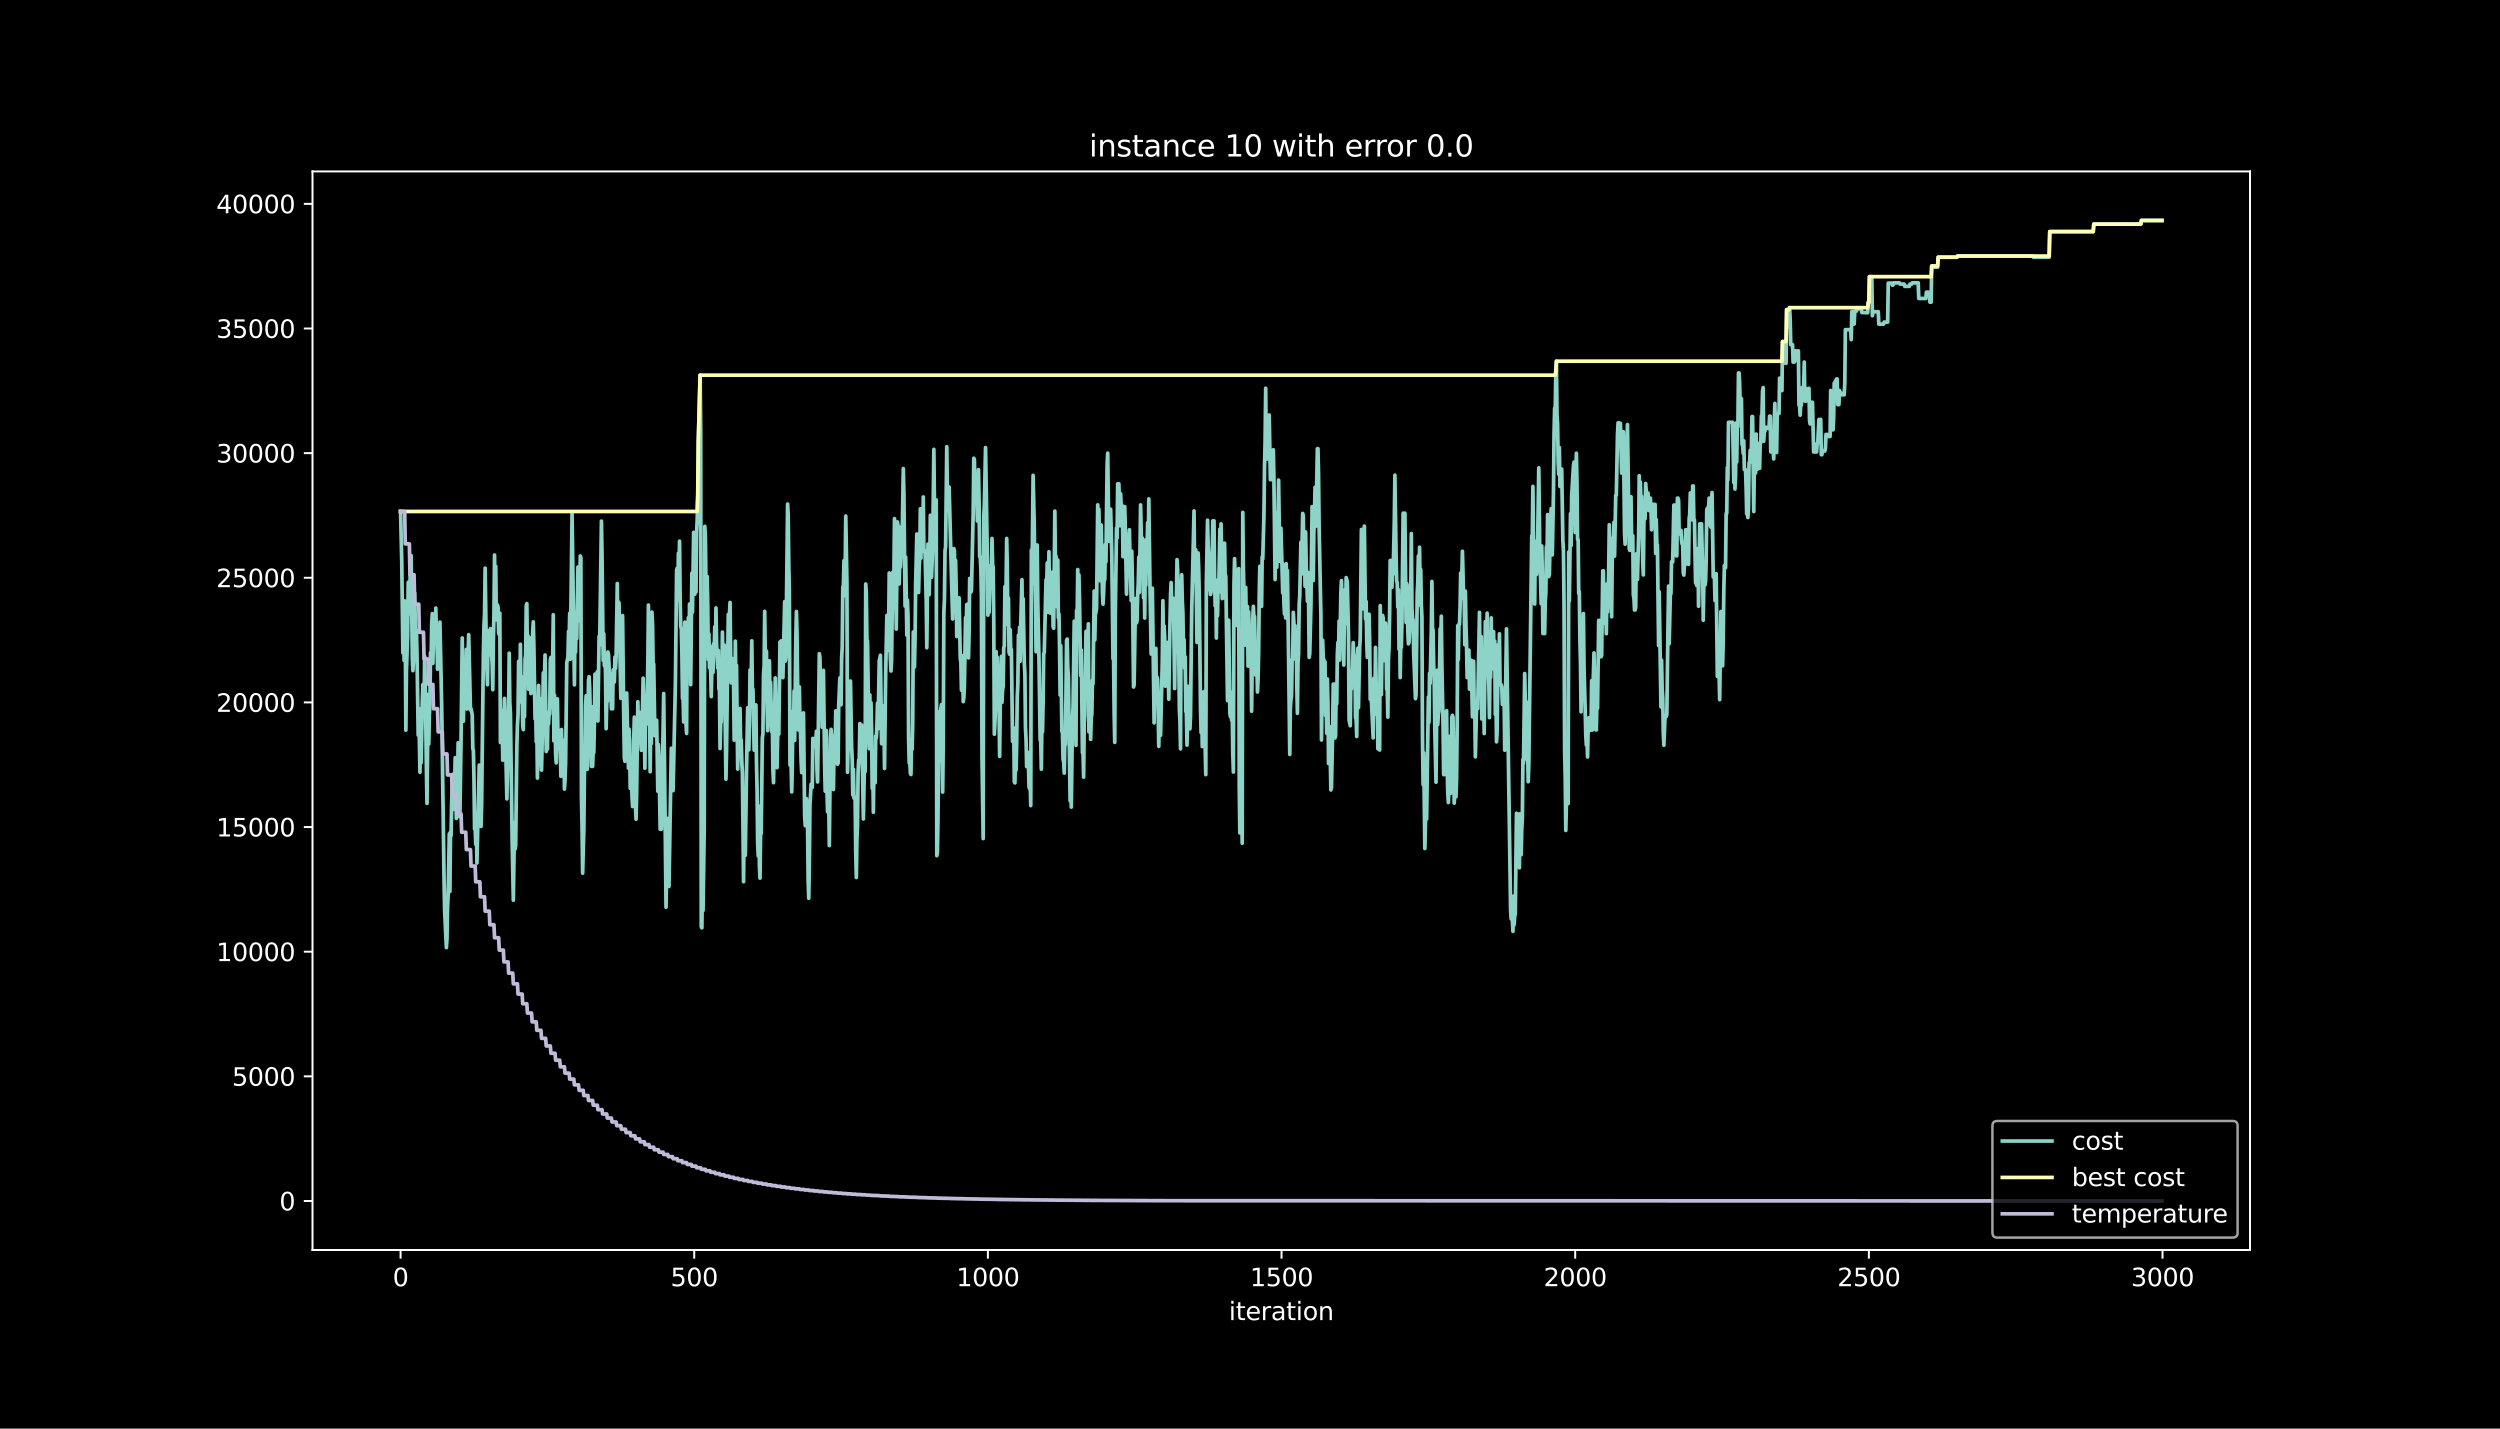 <?xml version="1.0" encoding="utf-8" standalone="no"?>
<!DOCTYPE svg PUBLIC "-//W3C//DTD SVG 1.1//EN"
  "http://www.w3.org/Graphics/SVG/1.1/DTD/svg11.dtd">
<svg height="576pt" version="1.1" viewBox="0 0 1008 576" width="1008pt" xmlns="http://www.w3.org/2000/svg" xmlns:xlink="http://www.w3.org/1999/xlink">
 <defs>
  <style type="text/css">*{stroke-linecap:butt;stroke-linejoin:round;}</style>
 </defs>
 <g id="figure_1">
  <g id="patch_1">
   <path d="M 0 576 
L 1008 576 
L 1008 0 
L 0 0 
z
"/>
  </g>
  <g id="axes_1">
   <g id="patch_2">
    <path d="M 126 504 
L 907.2 504 
L 907.2 69.12 
L 126 69.12 
z
"/>
   </g>
   <g id="matplotlib.axis_1">
    <g id="xtick_1">
     <g id="line2d_1">
      <defs>
       <path d="M 0 0 
L 0 3.5 
" id="m8f564f2bfe" style="stroke:#ffffff;stroke-width:0.8;"/>
      </defs>
      <g>
       <use style="fill:#ffffff;stroke:#ffffff;stroke-width:0.8;" x="161.509" xlink:href="#m8f564f2bfe" y="504"/>
      </g>
     </g>
     <g id="text_1">
      <!-- 0 -->
      <g style="fill:#ffffff;" transform="translate(158.328 518.598)scale(0.1 -0.1)">
       <defs>
        <path d="M 2034 4250 
Q 1547 4250 1301 3770 
Q 1056 3291 1056 2328 
Q 1056 1369 1301 889 
Q 1547 409 2034 409 
Q 2525 409 2770 889 
Q 3016 1369 3016 2328 
Q 3016 3291 2770 3770 
Q 2525 4250 2034 4250 
z
M 2034 4750 
Q 2819 4750 3233 4129 
Q 3647 3509 3647 2328 
Q 3647 1150 3233 529 
Q 2819 -91 2034 -91 
Q 1250 -91 836 529 
Q 422 1150 422 2328 
Q 422 3509 836 4129 
Q 1250 4750 2034 4750 
z
" id="DejaVuSans-30" transform="scale(0.016)"/>
       </defs>
       <use xlink:href="#DejaVuSans-30"/>
      </g>
     </g>
    </g>
    <g id="xtick_2">
     <g id="line2d_2">
      <g>
       <use style="fill:#ffffff;stroke:#ffffff;stroke-width:0.8;" x="279.912" xlink:href="#m8f564f2bfe" y="504"/>
      </g>
     </g>
     <g id="text_2">
      <!-- 500 -->
      <g style="fill:#ffffff;" transform="translate(270.368 518.598)scale(0.1 -0.1)">
       <defs>
        <path d="M 691 4666 
L 3169 4666 
L 3169 4134 
L 1269 4134 
L 1269 2991 
Q 1406 3038 1543 3061 
Q 1681 3084 1819 3084 
Q 2600 3084 3056 2656 
Q 3513 2228 3513 1497 
Q 3513 744 3044 326 
Q 2575 -91 1722 -91 
Q 1428 -91 1123 -41 
Q 819 9 494 109 
L 494 744 
Q 775 591 1075 516 
Q 1375 441 1709 441 
Q 2250 441 2565 725 
Q 2881 1009 2881 1497 
Q 2881 1984 2565 2268 
Q 2250 2553 1709 2553 
Q 1456 2553 1204 2497 
Q 953 2441 691 2322 
L 691 4666 
z
" id="DejaVuSans-35" transform="scale(0.016)"/>
       </defs>
       <use xlink:href="#DejaVuSans-35"/>
       <use x="63.623" xlink:href="#DejaVuSans-30"/>
       <use x="127.246" xlink:href="#DejaVuSans-30"/>
      </g>
     </g>
    </g>
    <g id="xtick_3">
     <g id="line2d_3">
      <g>
       <use style="fill:#ffffff;stroke:#ffffff;stroke-width:0.8;" x="398.315" xlink:href="#m8f564f2bfe" y="504"/>
      </g>
     </g>
     <g id="text_3">
      <!-- 1000 -->
      <g style="fill:#ffffff;" transform="translate(385.59 518.598)scale(0.1 -0.1)">
       <defs>
        <path d="M 794 531 
L 1825 531 
L 1825 4091 
L 703 3866 
L 703 4441 
L 1819 4666 
L 2450 4666 
L 2450 531 
L 3481 531 
L 3481 0 
L 794 0 
L 794 531 
z
" id="DejaVuSans-31" transform="scale(0.016)"/>
       </defs>
       <use xlink:href="#DejaVuSans-31"/>
       <use x="63.623" xlink:href="#DejaVuSans-30"/>
       <use x="127.246" xlink:href="#DejaVuSans-30"/>
       <use x="190.869" xlink:href="#DejaVuSans-30"/>
      </g>
     </g>
    </g>
    <g id="xtick_4">
     <g id="line2d_4">
      <g>
       <use style="fill:#ffffff;stroke:#ffffff;stroke-width:0.8;" x="516.718" xlink:href="#m8f564f2bfe" y="504"/>
      </g>
     </g>
     <g id="text_4">
      <!-- 1500 -->
      <g style="fill:#ffffff;" transform="translate(503.993 518.598)scale(0.1 -0.1)">
       <use xlink:href="#DejaVuSans-31"/>
       <use x="63.623" xlink:href="#DejaVuSans-35"/>
       <use x="127.246" xlink:href="#DejaVuSans-30"/>
       <use x="190.869" xlink:href="#DejaVuSans-30"/>
      </g>
     </g>
    </g>
    <g id="xtick_5">
     <g id="line2d_5">
      <g>
       <use style="fill:#ffffff;stroke:#ffffff;stroke-width:0.8;" x="635.122" xlink:href="#m8f564f2bfe" y="504"/>
      </g>
     </g>
     <g id="text_5">
      <!-- 2000 -->
      <g style="fill:#ffffff;" transform="translate(622.397 518.598)scale(0.1 -0.1)">
       <defs>
        <path d="M 1228 531 
L 3431 531 
L 3431 0 
L 469 0 
L 469 531 
Q 828 903 1448 1529 
Q 2069 2156 2228 2338 
Q 2531 2678 2651 2914 
Q 2772 3150 2772 3378 
Q 2772 3750 2511 3984 
Q 2250 4219 1831 4219 
Q 1534 4219 1204 4116 
Q 875 4013 500 3803 
L 500 4441 
Q 881 4594 1212 4672 
Q 1544 4750 1819 4750 
Q 2544 4750 2975 4387 
Q 3406 4025 3406 3419 
Q 3406 3131 3298 2873 
Q 3191 2616 2906 2266 
Q 2828 2175 2409 1742 
Q 1991 1309 1228 531 
z
" id="DejaVuSans-32" transform="scale(0.016)"/>
       </defs>
       <use xlink:href="#DejaVuSans-32"/>
       <use x="63.623" xlink:href="#DejaVuSans-30"/>
       <use x="127.246" xlink:href="#DejaVuSans-30"/>
       <use x="190.869" xlink:href="#DejaVuSans-30"/>
      </g>
     </g>
    </g>
    <g id="xtick_6">
     <g id="line2d_6">
      <g>
       <use style="fill:#ffffff;stroke:#ffffff;stroke-width:0.8;" x="753.525" xlink:href="#m8f564f2bfe" y="504"/>
      </g>
     </g>
     <g id="text_6">
      <!-- 2500 -->
      <g style="fill:#ffffff;" transform="translate(740.8 518.598)scale(0.1 -0.1)">
       <use xlink:href="#DejaVuSans-32"/>
       <use x="63.623" xlink:href="#DejaVuSans-35"/>
       <use x="127.246" xlink:href="#DejaVuSans-30"/>
       <use x="190.869" xlink:href="#DejaVuSans-30"/>
      </g>
     </g>
    </g>
    <g id="xtick_7">
     <g id="line2d_7">
      <g>
       <use style="fill:#ffffff;stroke:#ffffff;stroke-width:0.8;" x="871.928" xlink:href="#m8f564f2bfe" y="504"/>
      </g>
     </g>
     <g id="text_7">
      <!-- 3000 -->
      <g style="fill:#ffffff;" transform="translate(859.203 518.598)scale(0.1 -0.1)">
       <defs>
        <path d="M 2597 2516 
Q 3050 2419 3304 2112 
Q 3559 1806 3559 1356 
Q 3559 666 3084 287 
Q 2609 -91 1734 -91 
Q 1441 -91 1130 -33 
Q 819 25 488 141 
L 488 750 
Q 750 597 1062 519 
Q 1375 441 1716 441 
Q 2309 441 2620 675 
Q 2931 909 2931 1356 
Q 2931 1769 2642 2001 
Q 2353 2234 1838 2234 
L 1294 2234 
L 1294 2753 
L 1863 2753 
Q 2328 2753 2575 2939 
Q 2822 3125 2822 3475 
Q 2822 3834 2567 4026 
Q 2313 4219 1838 4219 
Q 1578 4219 1281 4162 
Q 984 4106 628 3988 
L 628 4550 
Q 988 4650 1302 4700 
Q 1616 4750 1894 4750 
Q 2613 4750 3031 4423 
Q 3450 4097 3450 3541 
Q 3450 3153 3228 2886 
Q 3006 2619 2597 2516 
z
" id="DejaVuSans-33" transform="scale(0.016)"/>
       </defs>
       <use xlink:href="#DejaVuSans-33"/>
       <use x="63.623" xlink:href="#DejaVuSans-30"/>
       <use x="127.246" xlink:href="#DejaVuSans-30"/>
       <use x="190.869" xlink:href="#DejaVuSans-30"/>
      </g>
     </g>
    </g>
    <g id="text_8">
     <!-- iteration -->
     <g style="fill:#ffffff;" transform="translate(495.477 532.277)scale(0.1 -0.1)">
      <defs>
       <path d="M 603 3500 
L 1178 3500 
L 1178 0 
L 603 0 
L 603 3500 
z
M 603 4863 
L 1178 4863 
L 1178 4134 
L 603 4134 
L 603 4863 
z
" id="DejaVuSans-69" transform="scale(0.016)"/>
       <path d="M 1172 4494 
L 1172 3500 
L 2356 3500 
L 2356 3053 
L 1172 3053 
L 1172 1153 
Q 1172 725 1289 603 
Q 1406 481 1766 481 
L 2356 481 
L 2356 0 
L 1766 0 
Q 1100 0 847 248 
Q 594 497 594 1153 
L 594 3053 
L 172 3053 
L 172 3500 
L 594 3500 
L 594 4494 
L 1172 4494 
z
" id="DejaVuSans-74" transform="scale(0.016)"/>
       <path d="M 3597 1894 
L 3597 1613 
L 953 1613 
Q 991 1019 1311 708 
Q 1631 397 2203 397 
Q 2534 397 2845 478 
Q 3156 559 3463 722 
L 3463 178 
Q 3153 47 2828 -22 
Q 2503 -91 2169 -91 
Q 1331 -91 842 396 
Q 353 884 353 1716 
Q 353 2575 817 3079 
Q 1281 3584 2069 3584 
Q 2775 3584 3186 3129 
Q 3597 2675 3597 1894 
z
M 3022 2063 
Q 3016 2534 2758 2815 
Q 2500 3097 2075 3097 
Q 1594 3097 1305 2825 
Q 1016 2553 972 2059 
L 3022 2063 
z
" id="DejaVuSans-65" transform="scale(0.016)"/>
       <path d="M 2631 2963 
Q 2534 3019 2420 3045 
Q 2306 3072 2169 3072 
Q 1681 3072 1420 2755 
Q 1159 2438 1159 1844 
L 1159 0 
L 581 0 
L 581 3500 
L 1159 3500 
L 1159 2956 
Q 1341 3275 1631 3429 
Q 1922 3584 2338 3584 
Q 2397 3584 2469 3576 
Q 2541 3569 2628 3553 
L 2631 2963 
z
" id="DejaVuSans-72" transform="scale(0.016)"/>
       <path d="M 2194 1759 
Q 1497 1759 1228 1600 
Q 959 1441 959 1056 
Q 959 750 1161 570 
Q 1363 391 1709 391 
Q 2188 391 2477 730 
Q 2766 1069 2766 1631 
L 2766 1759 
L 2194 1759 
z
M 3341 1997 
L 3341 0 
L 2766 0 
L 2766 531 
Q 2569 213 2275 61 
Q 1981 -91 1556 -91 
Q 1019 -91 701 211 
Q 384 513 384 1019 
Q 384 1609 779 1909 
Q 1175 2209 1959 2209 
L 2766 2209 
L 2766 2266 
Q 2766 2663 2505 2880 
Q 2244 3097 1772 3097 
Q 1472 3097 1187 3025 
Q 903 2953 641 2809 
L 641 3341 
Q 956 3463 1253 3523 
Q 1550 3584 1831 3584 
Q 2591 3584 2966 3190 
Q 3341 2797 3341 1997 
z
" id="DejaVuSans-61" transform="scale(0.016)"/>
       <path d="M 1959 3097 
Q 1497 3097 1228 2736 
Q 959 2375 959 1747 
Q 959 1119 1226 758 
Q 1494 397 1959 397 
Q 2419 397 2687 759 
Q 2956 1122 2956 1747 
Q 2956 2369 2687 2733 
Q 2419 3097 1959 3097 
z
M 1959 3584 
Q 2709 3584 3137 3096 
Q 3566 2609 3566 1747 
Q 3566 888 3137 398 
Q 2709 -91 1959 -91 
Q 1206 -91 779 398 
Q 353 888 353 1747 
Q 353 2609 779 3096 
Q 1206 3584 1959 3584 
z
" id="DejaVuSans-6f" transform="scale(0.016)"/>
       <path d="M 3513 2113 
L 3513 0 
L 2938 0 
L 2938 2094 
Q 2938 2591 2744 2837 
Q 2550 3084 2163 3084 
Q 1697 3084 1428 2787 
Q 1159 2491 1159 1978 
L 1159 0 
L 581 0 
L 581 3500 
L 1159 3500 
L 1159 2956 
Q 1366 3272 1645 3428 
Q 1925 3584 2291 3584 
Q 2894 3584 3203 3211 
Q 3513 2838 3513 2113 
z
" id="DejaVuSans-6e" transform="scale(0.016)"/>
      </defs>
      <use xlink:href="#DejaVuSans-69"/>
      <use x="27.783" xlink:href="#DejaVuSans-74"/>
      <use x="66.992" xlink:href="#DejaVuSans-65"/>
      <use x="128.516" xlink:href="#DejaVuSans-72"/>
      <use x="169.629" xlink:href="#DejaVuSans-61"/>
      <use x="230.908" xlink:href="#DejaVuSans-74"/>
      <use x="270.117" xlink:href="#DejaVuSans-69"/>
      <use x="297.9" xlink:href="#DejaVuSans-6f"/>
      <use x="359.082" xlink:href="#DejaVuSans-6e"/>
     </g>
    </g>
   </g>
   <g id="matplotlib.axis_2">
    <g id="ytick_1">
     <g id="line2d_8">
      <defs>
       <path d="M 0 0 
L -3.5 0 
" id="m134b676fed" style="stroke:#ffffff;stroke-width:0.8;"/>
      </defs>
      <g>
       <use style="fill:#ffffff;stroke:#ffffff;stroke-width:0.8;" x="126" xlink:href="#m134b676fed" y="484.233"/>
      </g>
     </g>
     <g id="text_9">
      <!-- 0 -->
      <g style="fill:#ffffff;" transform="translate(112.638 488.032)scale(0.1 -0.1)">
       <use xlink:href="#DejaVuSans-30"/>
      </g>
     </g>
    </g>
    <g id="ytick_2">
     <g id="line2d_9">
      <g>
       <use style="fill:#ffffff;stroke:#ffffff;stroke-width:0.8;" x="126" xlink:href="#m134b676fed" y="433.978"/>
      </g>
     </g>
     <g id="text_10">
      <!-- 5000 -->
      <g style="fill:#ffffff;" transform="translate(93.55 437.777)scale(0.1 -0.1)">
       <use xlink:href="#DejaVuSans-35"/>
       <use x="63.623" xlink:href="#DejaVuSans-30"/>
       <use x="127.246" xlink:href="#DejaVuSans-30"/>
       <use x="190.869" xlink:href="#DejaVuSans-30"/>
      </g>
     </g>
    </g>
    <g id="ytick_3">
     <g id="line2d_10">
      <g>
       <use style="fill:#ffffff;stroke:#ffffff;stroke-width:0.8;" x="126" xlink:href="#m134b676fed" y="383.723"/>
      </g>
     </g>
     <g id="text_11">
      <!-- 10000 -->
      <g style="fill:#ffffff;" transform="translate(87.188 387.522)scale(0.1 -0.1)">
       <use xlink:href="#DejaVuSans-31"/>
       <use x="63.623" xlink:href="#DejaVuSans-30"/>
       <use x="127.246" xlink:href="#DejaVuSans-30"/>
       <use x="190.869" xlink:href="#DejaVuSans-30"/>
       <use x="254.492" xlink:href="#DejaVuSans-30"/>
      </g>
     </g>
    </g>
    <g id="ytick_4">
     <g id="line2d_11">
      <g>
       <use style="fill:#ffffff;stroke:#ffffff;stroke-width:0.8;" x="126" xlink:href="#m134b676fed" y="333.468"/>
      </g>
     </g>
     <g id="text_12">
      <!-- 15000 -->
      <g style="fill:#ffffff;" transform="translate(87.188 337.267)scale(0.1 -0.1)">
       <use xlink:href="#DejaVuSans-31"/>
       <use x="63.623" xlink:href="#DejaVuSans-35"/>
       <use x="127.246" xlink:href="#DejaVuSans-30"/>
       <use x="190.869" xlink:href="#DejaVuSans-30"/>
       <use x="254.492" xlink:href="#DejaVuSans-30"/>
      </g>
     </g>
    </g>
    <g id="ytick_5">
     <g id="line2d_12">
      <g>
       <use style="fill:#ffffff;stroke:#ffffff;stroke-width:0.8;" x="126" xlink:href="#m134b676fed" y="283.213"/>
      </g>
     </g>
     <g id="text_13">
      <!-- 20000 -->
      <g style="fill:#ffffff;" transform="translate(87.188 287.012)scale(0.1 -0.1)">
       <use xlink:href="#DejaVuSans-32"/>
       <use x="63.623" xlink:href="#DejaVuSans-30"/>
       <use x="127.246" xlink:href="#DejaVuSans-30"/>
       <use x="190.869" xlink:href="#DejaVuSans-30"/>
       <use x="254.492" xlink:href="#DejaVuSans-30"/>
      </g>
     </g>
    </g>
    <g id="ytick_6">
     <g id="line2d_13">
      <g>
       <use style="fill:#ffffff;stroke:#ffffff;stroke-width:0.8;" x="126" xlink:href="#m134b676fed" y="232.958"/>
      </g>
     </g>
     <g id="text_14">
      <!-- 25000 -->
      <g style="fill:#ffffff;" transform="translate(87.188 236.757)scale(0.1 -0.1)">
       <use xlink:href="#DejaVuSans-32"/>
       <use x="63.623" xlink:href="#DejaVuSans-35"/>
       <use x="127.246" xlink:href="#DejaVuSans-30"/>
       <use x="190.869" xlink:href="#DejaVuSans-30"/>
       <use x="254.492" xlink:href="#DejaVuSans-30"/>
      </g>
     </g>
    </g>
    <g id="ytick_7">
     <g id="line2d_14">
      <g>
       <use style="fill:#ffffff;stroke:#ffffff;stroke-width:0.8;" x="126" xlink:href="#m134b676fed" y="182.703"/>
      </g>
     </g>
     <g id="text_15">
      <!-- 30000 -->
      <g style="fill:#ffffff;" transform="translate(87.188 186.502)scale(0.1 -0.1)">
       <use xlink:href="#DejaVuSans-33"/>
       <use x="63.623" xlink:href="#DejaVuSans-30"/>
       <use x="127.246" xlink:href="#DejaVuSans-30"/>
       <use x="190.869" xlink:href="#DejaVuSans-30"/>
       <use x="254.492" xlink:href="#DejaVuSans-30"/>
      </g>
     </g>
    </g>
    <g id="ytick_8">
     <g id="line2d_15">
      <g>
       <use style="fill:#ffffff;stroke:#ffffff;stroke-width:0.8;" x="126" xlink:href="#m134b676fed" y="132.448"/>
      </g>
     </g>
     <g id="text_16">
      <!-- 35000 -->
      <g style="fill:#ffffff;" transform="translate(87.188 136.247)scale(0.1 -0.1)">
       <use xlink:href="#DejaVuSans-33"/>
       <use x="63.623" xlink:href="#DejaVuSans-35"/>
       <use x="127.246" xlink:href="#DejaVuSans-30"/>
       <use x="190.869" xlink:href="#DejaVuSans-30"/>
       <use x="254.492" xlink:href="#DejaVuSans-30"/>
      </g>
     </g>
    </g>
    <g id="ytick_9">
     <g id="line2d_16">
      <g>
       <use style="fill:#ffffff;stroke:#ffffff;stroke-width:0.8;" x="126" xlink:href="#m134b676fed" y="82.193"/>
      </g>
     </g>
     <g id="text_17">
      <!-- 40000 -->
      <g style="fill:#ffffff;" transform="translate(87.188 85.993)scale(0.1 -0.1)">
       <defs>
        <path d="M 2419 4116 
L 825 1625 
L 2419 1625 
L 2419 4116 
z
M 2253 4666 
L 3047 4666 
L 3047 1625 
L 3713 1625 
L 3713 1100 
L 3047 1100 
L 3047 0 
L 2419 0 
L 2419 1100 
L 313 1100 
L 313 1709 
L 2253 4666 
z
" id="DejaVuSans-34" transform="scale(0.016)"/>
       </defs>
       <use xlink:href="#DejaVuSans-34"/>
       <use x="63.623" xlink:href="#DejaVuSans-30"/>
       <use x="127.246" xlink:href="#DejaVuSans-30"/>
       <use x="190.869" xlink:href="#DejaVuSans-30"/>
       <use x="254.492" xlink:href="#DejaVuSans-30"/>
      </g>
     </g>
    </g>
   </g>
   <g id="line2d_17">
    <path clip-path="url(#pf4e78cfb61)" d="M 161.509 206.222 
L 161.983 226.345 
L 162.456 263.242 
L 162.693 247.753 
L 162.93 266.287 
L 163.167 242.285 
L 163.404 252.186 
L 163.64 294.4 
L 163.877 270.398 
L 164.351 256.638 
L 164.588 234.767 
L 164.824 247.663 
L 165.061 246.849 
L 165.535 224.927 
L 165.772 224.013 
L 166.245 265.403 
L 166.482 270.408 
L 166.956 260.829 
L 167.192 239.139 
L 167.666 261.081 
L 167.903 254.045 
L 168.14 264.367 
L 168.613 296.43 
L 168.85 285.625 
L 169.324 311.396 
L 169.561 297.184 
L 169.797 307.526 
L 170.271 283.012 
L 170.508 275.976 
L 170.745 283.012 
L 170.981 286.54 
L 171.218 264.669 
L 171.455 274.991 
L 171.929 309.758 
L 172.165 323.93 
L 172.639 279.997 
L 172.876 300.038 
L 173.113 288.44 
L 173.349 283.434 
L 173.586 263.151 
L 173.823 267.724 
L 174.06 251.995 
L 174.297 247.421 
L 174.533 267.463 
L 174.77 256.658 
L 175.007 255.181 
L 175.244 255.995 
L 175.481 255.513 
L 175.717 245.17 
L 175.954 255.975 
L 176.191 259.503 
L 176.428 269.825 
L 176.665 254.337 
L 176.901 264.679 
L 177.138 261.151 
L 177.375 250.829 
L 178.086 284.64 
L 179.033 354.052 
L 179.27 366.948 
L 179.98 382.085 
L 180.217 378.557 
L 180.454 365.661 
L 180.69 360.706 
L 181.164 336.172 
L 181.401 359.43 
L 181.638 335.428 
L 181.874 336.905 
L 182.111 323.256 
L 182.585 312.19 
L 182.822 326.362 
L 183.058 316.301 
L 183.295 316.783 
L 183.532 305.496 
L 184.006 329.98 
L 184.242 329.166 
L 184.479 318.361 
L 184.716 299.496 
L 184.953 309.557 
L 185.19 328.422 
L 185.427 329.236 
L 185.9 297.707 
L 186.374 257.221 
L 186.847 290.802 
L 187.084 277.152 
L 187.321 284.188 
L 187.795 281.896 
L 188.031 261.855 
L 188.268 285.856 
L 188.505 271.685 
L 188.979 255.894 
L 189.689 286.258 
L 189.926 285.776 
L 190.399 288.168 
L 190.636 301.817 
L 190.873 302.632 
L 191.11 314.23 
L 191.347 334.272 
L 191.583 333.357 
L 191.82 340.393 
L 192.057 329.106 
L 192.294 347.972 
L 193.241 308.491 
L 193.478 317.246 
L 193.715 317.728 
L 193.952 333.217 
L 194.188 324.462 
L 194.899 263.784 
L 195.136 252.186 
L 195.372 247.612 
L 195.609 229.078 
L 196.083 262.367 
L 196.556 276.077 
L 196.793 254.387 
L 197.267 262.99 
L 197.74 253.462 
L 197.977 264.267 
L 198.214 263.453 
L 198.451 268.026 
L 198.688 278.087 
L 198.924 258.045 
L 199.161 247.783 
L 199.398 223.782 
L 199.635 243.823 
L 199.872 228.335 
L 200.109 249.954 
L 200.345 245.381 
L 200.582 243.904 
L 200.819 244.818 
L 201.056 255.141 
L 201.293 255.955 
L 201.529 247.2 
L 201.766 299.385 
L 202.003 286.49 
L 202.24 296.551 
L 202.477 286.49 
L 202.713 306.531 
L 202.95 291.043 
L 203.187 291.857 
L 203.424 281.595 
L 204.371 322.11 
L 205.081 285.052 
L 205.318 263.362 
L 205.555 283.293 
L 205.792 287.324 
L 206.502 338.775 
L 206.976 362.958 
L 207.449 331.528 
L 207.686 342.333 
L 207.923 340.855 
L 208.397 301.043 
L 208.634 292.289 
L 208.87 288.259 
L 209.107 266.639 
L 209.344 282.128 
L 209.581 283.042 
L 209.818 259.784 
L 210.054 283.042 
L 210.291 272.78 
L 210.528 279.816 
L 210.765 292.711 
L 211.002 294.189 
L 211.238 278.7 
L 211.475 288.962 
L 211.712 265.704 
L 211.949 264.227 
L 212.186 244.296 
L 212.422 243.381 
L 212.659 266.639 
L 212.896 256.296 
L 213.133 277.916 
L 213.37 264.267 
L 213.606 257.231 
L 214.08 279.635 
L 214.317 258.015 
L 214.554 265.051 
L 214.79 254.246 
L 215.027 250.718 
L 215.264 261.041 
L 215.738 289.917 
L 215.975 284.962 
L 216.211 299.134 
L 216.448 292.098 
L 216.685 313.718 
L 217.159 276.368 
L 217.395 291.857 
L 217.632 281.595 
L 217.869 301.526 
L 218.343 310.512 
L 218.816 289.847 
L 219.053 271.313 
L 219.29 282.911 
L 219.763 264.096 
L 220.237 303.003 
L 220.474 291.716 
L 220.711 302.039 
L 220.947 288.389 
L 221.184 291.917 
L 221.421 286.962 
L 221.658 287.877 
L 221.895 266.006 
L 222.131 265.091 
L 222.605 285.334 
L 223.079 247.864 
L 223.316 298.722 
L 223.552 280.188 
L 223.789 285.193 
L 224.026 304.059 
L 224.263 307.587 
L 224.5 297.526 
L 224.736 281.796 
L 224.973 297.284 
L 225.21 301.858 
L 225.447 300.38 
L 225.684 301.194 
L 225.92 302.672 
L 226.157 313.014 
L 226.394 294.148 
L 226.631 307.044 
L 226.868 298.29 
L 227.104 309.888 
L 227.341 299.626 
L 227.578 318.16 
L 227.815 314.632 
L 228.052 307.597 
L 228.525 267.192 
L 228.999 264.9 
L 229.236 254.558 
L 229.472 258.086 
L 229.709 247.281 
L 229.946 265.815 
L 230.657 207.218 
L 231.604 276.137 
L 231.841 252.135 
L 232.077 262.94 
L 232.314 247.21 
L 232.551 257.472 
L 233.025 228.616 
L 233.261 250.306 
L 233.498 249.391 
L 233.735 245.864 
L 233.972 224.174 
L 234.209 224.988 
L 234.445 321.598 
L 234.682 333.197 
L 234.919 352.062 
L 235.393 334.684 
L 235.629 312.813 
L 235.866 302.913 
L 236.103 284.047 
L 236.34 280.519 
L 236.577 291.324 
L 236.813 310.19 
L 237.287 274.328 
L 237.524 272.85 
L 237.761 277.856 
L 238.471 309.004 
L 238.708 285.002 
L 238.945 309.004 
L 239.182 301.968 
L 239.418 303.446 
L 239.655 291.847 
L 239.892 271.805 
L 240.129 275.333 
L 240.366 286.62 
L 240.602 275.815 
L 240.839 270.77 
L 241.076 290.701 
L 241.55 256.598 
L 241.786 260.126 
L 242.497 210.122 
L 242.734 223.771 
L 243.207 266.307 
L 243.444 255.502 
L 243.681 268.398 
L 243.918 263.443 
L 244.154 272.197 
L 244.391 293.817 
L 244.628 283.474 
L 244.865 282.66 
L 245.102 262.89 
L 245.338 263.805 
L 245.575 268.81 
L 245.812 277.775 
L 246.049 273.745 
L 246.523 285.786 
L 246.759 271.614 
L 246.996 285.786 
L 247.233 270.056 
L 247.47 274.087 
L 247.707 275.001 
L 247.943 264.94 
L 248.18 269.514 
L 248.417 264.94 
L 248.891 235.27 
L 249.127 256.889 
L 249.364 242.677 
L 249.601 243.16 
L 250.311 281.565 
L 250.548 263.031 
L 250.785 267.061 
L 251.022 248.195 
L 251.495 289.987 
L 251.732 305.476 
L 251.969 306.953 
L 252.206 302.38 
L 252.679 279.424 
L 253.39 309.728 
L 253.627 293.998 
L 253.864 298.953 
L 254.1 317.819 
L 254.574 309.336 
L 254.811 320.623 
L 255.048 325.196 
L 255.284 321.166 
L 255.521 297.908 
L 255.758 289.153 
L 256.232 325.307 
L 256.468 330.312 
L 256.705 319.025 
L 257.179 282.942 
L 257.416 297.114 
L 257.652 287.053 
L 257.889 298.34 
L 258.126 288.44 
L 258.363 298.501 
L 258.6 302.531 
L 258.836 297.958 
L 259.31 273.443 
L 259.784 294.028 
L 260.02 309.758 
L 260.257 286.5 
L 260.494 286.982 
L 260.731 291.937 
L 261.205 267.966 
L 261.441 243.964 
L 262.152 311.155 
L 262.389 289.465 
L 262.625 299.787 
L 262.862 246.798 
L 263.099 251.753 
L 263.336 267.242 
L 263.573 267.724 
L 264.046 296.651 
L 264.283 295.837 
L 264.52 290.882 
L 264.757 290.399 
L 265.23 319.025 
L 265.467 300.159 
L 265.704 305.164 
L 266.177 334.352 
L 266.414 315.487 
L 266.651 334.352 
L 266.888 325.598 
L 267.361 293.837 
L 267.598 279.625 
L 268.309 342.534 
L 268.545 365.792 
L 268.782 351.62 
L 269.019 329.93 
L 269.256 340.735 
L 269.493 335.729 
L 269.73 357.419 
L 270.677 301.687 
L 270.914 302.501 
L 271.15 307.506 
L 271.387 318.794 
L 272.334 274.76 
L 272.808 229.882 
L 273.045 229.068 
L 273.282 241.964 
L 273.518 223.098 
L 273.755 231.852 
L 273.992 218.203 
L 274.229 241.461 
L 274.466 252.748 
L 274.702 253.231 
L 274.939 263.131 
L 275.176 281.665 
L 275.413 280.751 
L 275.65 291.093 
L 276.123 250.869 
L 276.36 254.899 
L 276.597 291.686 
L 276.834 295.716 
L 277.071 250.869 
L 277.307 264.518 
L 277.544 249.03 
L 277.781 267.564 
L 278.018 243.562 
L 278.255 254.367 
L 278.491 276.057 
L 278.965 231.109 
L 279.202 246.839 
L 279.675 214.655 
L 279.912 238.657 
L 280.149 239.572 
L 280.386 219.801 
L 280.623 238.667 
L 280.859 214.665 
L 281.096 210.092 
L 281.333 199.77 
L 281.57 177.899 
L 282.28 151.264 
L 282.517 172.954 
L 282.754 373.632 
L 282.991 374.114 
L 283.227 354.183 
L 283.464 367.078 
L 283.938 334.373 
L 284.175 212.213 
L 284.412 216.243 
L 284.648 236.285 
L 284.885 246.607 
L 285.122 232.435 
L 285.359 244.034 
L 285.596 265.905 
L 285.832 255.583 
L 286.069 269.232 
L 286.306 260.478 
L 286.78 280.861 
L 287.016 270.056 
L 287.253 266.528 
L 287.49 271.102 
L 287.727 259.503 
L 287.964 263.031 
L 288.2 252.708 
L 288.437 263.996 
L 288.674 245.13 
L 288.911 259.342 
L 289.384 269.302 
L 289.621 262.267 
L 289.858 277.755 
L 290.095 278.569 
L 290.332 301.827 
L 290.568 291.766 
L 290.805 290.952 
L 291.042 276.74 
L 291.279 254.869 
L 291.516 269.081 
L 291.989 260.046 
L 292.7 314.16 
L 292.937 302.873 
L 293.647 247.763 
L 293.884 267.533 
L 294.121 247.492 
L 294.357 242.919 
L 294.594 264.538 
L 294.831 275.343 
L 295.068 265.443 
L 295.305 270.016 
L 295.541 266.488 
L 295.778 276.549 
L 296.015 298.42 
L 296.252 288.078 
L 296.489 258.508 
L 296.725 277.042 
L 296.962 268.287 
L 297.436 310.089 
L 297.673 299.827 
L 297.909 294.822 
L 298.146 299.827 
L 298.383 285.655 
L 298.62 299.868 
L 298.857 298.39 
L 299.093 307.144 
L 299.33 311.718 
L 299.804 355.49 
L 300.041 331.488 
L 300.278 330.674 
L 300.514 344.846 
L 300.988 311.155 
L 301.462 285.344 
L 301.698 286.821 
L 301.935 302.31 
L 302.172 291.988 
L 302.409 270.117 
L 302.646 283.766 
L 302.882 273.866 
L 303.119 258.377 
L 303.356 278.419 
L 303.593 277.936 
L 304.066 302.471 
L 304.303 297.465 
L 304.54 298.38 
L 304.777 284.208 
L 305.014 307.466 
L 305.25 318.271 
L 305.487 340.142 
L 305.724 345.097 
L 305.961 325.055 
L 306.198 349.057 
L 306.434 354.062 
L 306.671 335.528 
L 306.908 336.011 
L 307.382 297.375 
L 307.619 295.897 
L 307.855 271.896 
L 308.092 268.368 
L 308.329 246.497 
L 308.566 265.031 
L 308.803 266.508 
L 309.039 262.478 
L 309.276 284.349 
L 309.513 294.611 
L 309.75 289.605 
L 310.223 266.448 
L 310.46 282.178 
L 310.697 275.142 
L 311.171 295.103 
L 311.407 290.53 
L 311.644 310.572 
L 311.881 315.577 
L 312.591 273.333 
L 312.828 286.982 
L 313.065 294.018 
L 313.302 309.506 
L 313.775 285.957 
L 314.012 296.018 
L 314.486 258.839 
L 314.723 268.74 
L 314.96 258.397 
L 315.196 269.996 
L 315.433 262.96 
L 315.67 273.222 
L 316.38 242.577 
L 316.617 266.579 
L 316.854 265.101 
L 317.564 203.257 
L 317.801 207.831 
L 318.038 227.762 
L 318.275 238.104 
L 318.512 308.481 
L 318.748 286.862 
L 318.985 308.481 
L 319.222 319.286 
L 319.459 308.481 
L 319.696 286.791 
L 319.932 297.134 
L 320.169 278.6 
L 320.406 298.531 
L 320.88 256.889 
L 321.116 246.547 
L 321.353 255.301 
L 321.827 294.289 
L 322.301 276.931 
L 322.537 291.143 
L 322.774 296.149 
L 323.011 306.953 
L 323.248 311.527 
L 323.721 302.923 
L 323.958 287.434 
L 324.432 328.895 
L 324.669 332.925 
L 324.905 322.864 
L 325.142 322.05 
L 325.379 332.372 
L 325.616 333.287 
L 325.853 355.158 
L 326.089 362.194 
L 326.326 347.982 
L 326.563 324.724 
L 327.037 316.19 
L 327.273 316.673 
L 327.51 317.487 
L 327.747 297.717 
L 327.984 301.244 
L 328.457 299.847 
L 328.694 300.33 
L 328.931 298.852 
L 329.168 294.822 
L 329.405 310.31 
L 329.641 315.266 
L 330.352 263.573 
L 330.589 265.051 
L 330.826 276.65 
L 331.299 274.358 
L 331.536 293.224 
L 331.773 284.469 
L 332.01 270.298 
L 332.483 307.727 
L 332.72 319.015 
L 333.194 294.561 
L 333.43 318.562 
L 333.667 327.317 
L 333.904 311.587 
L 334.141 322.392 
L 334.378 340.926 
L 334.851 297.616 
L 335.088 294.088 
L 335.325 297.616 
L 335.562 307.516 
L 335.798 296.711 
L 336.035 318.331 
L 336.272 302.843 
L 336.509 304.32 
L 336.746 300.792 
L 336.982 286.62 
L 337.219 299.516 
L 337.693 308.119 
L 337.93 307.637 
L 338.167 284.379 
L 338.64 273.313 
L 338.877 283.374 
L 339.114 284.188 
L 339.351 265.322 
L 339.587 260.749 
L 339.824 236.747 
L 340.061 235.933 
L 340.298 226.033 
L 340.535 240.205 
L 340.771 229.943 
L 341.008 208.072 
L 341.482 235.22 
L 341.719 311.366 
L 341.955 300.561 
L 342.429 298.832 
L 342.666 290.078 
L 342.903 274.589 
L 343.376 301.365 
L 343.613 306.32 
L 343.85 320.532 
L 344.087 310.19 
L 344.323 321.789 
L 344.56 321.306 
L 344.797 321.789 
L 345.034 343.479 
L 345.271 353.801 
L 345.508 338.071 
L 345.744 333.116 
L 345.981 311.426 
L 346.218 306.421 
L 346.455 307.235 
L 346.692 291.746 
L 346.928 307.235 
L 347.165 296.913 
L 347.402 292.339 
L 347.876 317.316 
L 348.112 330.211 
L 348.586 306.099 
L 348.823 311.105 
L 349.06 235.481 
L 349.296 239.009 
L 349.533 257.874 
L 349.77 258.357 
L 350.007 273.846 
L 350.244 297.847 
L 350.48 301.878 
L 350.717 280.188 
L 350.954 301.878 
L 351.191 283.344 
L 351.428 294.631 
L 351.664 317.889 
L 351.901 307.567 
L 352.138 327.498 
L 352.375 307.567 
L 352.612 304.039 
L 352.849 315.638 
L 353.085 296.772 
L 353.322 297.586 
L 353.559 293.555 
L 353.796 283.494 
L 354.033 293.817 
L 354.506 266.488 
L 354.98 264.197 
L 355.453 299.857 
L 355.69 294.902 
L 355.927 284.58 
L 356.164 294.641 
L 356.401 290.068 
L 356.637 309.838 
L 357.111 271.092 
L 357.585 248.125 
L 357.821 262.297 
L 358.058 251.01 
L 358.295 255.04 
L 358.532 231.038 
L 358.769 254.296 
L 359.005 265.584 
L 359.242 270.539 
L 359.479 266.508 
L 359.953 230.737 
L 360.19 244.949 
L 360.426 230.737 
L 360.663 209.117 
L 360.9 213.148 
L 361.374 253.633 
L 361.847 210.444 
L 362.084 211.921 
L 362.321 216.927 
L 362.558 235.461 
L 362.794 225.118 
L 363.031 228.646 
L 363.268 223.641 
L 363.505 212.354 
L 363.742 217.359 
L 364.215 188.925 
L 364.452 199.247 
L 364.926 244.376 
L 365.162 224.606 
L 365.636 256.136 
L 365.873 241.964 
L 366.11 248.999 
L 366.346 297.586 
L 366.583 307.647 
L 366.82 306.833 
L 367.057 311.788 
L 367.294 312.27 
L 367.53 298.058 
L 367.767 302.089 
L 368.004 291.746 
L 368.241 254.839 
L 368.478 258.87 
L 368.715 268.931 
L 368.951 257.332 
L 369.188 235.712 
L 369.662 215.309 
L 369.899 229.48 
L 370.135 228.566 
L 370.372 238.908 
L 370.609 228.586 
L 370.846 225.058 
L 371.083 205.127 
L 371.319 225.058 
L 371.556 206.192 
L 371.793 210.766 
L 372.03 222.053 
L 372.267 200.363 
L 372.503 222.053 
L 372.74 222.535 
L 372.977 222.053 
L 373.451 242.637 
L 373.687 261.171 
L 374.161 219.369 
L 374.398 219.852 
L 374.635 239.783 
L 374.871 229.46 
L 375.108 207.77 
L 375.345 227.812 
L 375.582 232.767 
L 376.056 221.158 
L 376.529 181.185 
L 376.766 203.056 
L 377.003 201.579 
L 377.24 211.901 
L 377.476 201.579 
L 377.713 345.006 
L 377.95 344.092 
L 378.187 330.443 
L 378.424 306.441 
L 378.66 306.923 
L 378.897 286.882 
L 379.134 297.144 
L 379.371 285.545 
L 379.608 284.067 
L 379.844 295.355 
L 380.081 319.356 
L 380.318 299.586 
L 380.555 246.999 
L 380.792 242.044 
L 381.028 222.003 
L 381.265 220.525 
L 381.739 180.12 
L 381.976 198.071 
L 382.212 200.785 
L 382.449 199.398 
L 382.686 196.352 
L 383.633 232.636 
L 384.107 249.572 
L 384.581 221.188 
L 384.817 222.103 
L 385.054 236.275 
L 385.291 225.932 
L 385.528 236.737 
L 385.765 256.668 
L 386.001 255.754 
L 386.238 241.582 
L 386.475 251.844 
L 386.712 241.039 
L 387.185 265.533 
L 387.422 267.011 
L 387.659 278.298 
L 387.896 274.268 
L 388.133 264.367 
L 388.369 282.901 
L 388.606 281.424 
L 388.843 276.851 
L 389.317 249.03 
L 389.553 253.985 
L 389.79 243.723 
L 390.027 253.623 
L 390.264 243.562 
L 390.501 265.252 
L 390.738 254.93 
L 390.974 233.24 
L 391.211 237.27 
L 391.448 238.747 
L 391.685 238.265 
L 392.395 206.625 
L 392.632 184.754 
L 392.869 185.236 
L 393.106 196.041 
L 393.342 191.086 
L 393.579 201.408 
L 393.816 196.403 
L 394.053 210.052 
L 394.526 189.347 
L 394.763 202.353 
L 395 224.435 
L 395.237 224.435 
L 395.474 229.39 
L 395.71 240.989 
L 395.947 305.597 
L 396.421 338.112 
L 396.658 208.474 
L 396.894 203.519 
L 397.368 180.462 
L 398.078 224.013 
L 398.315 248.014 
L 398.552 228.083 
L 398.789 246.949 
L 399.263 229.109 
L 399.499 231.159 
L 399.736 229.882 
L 399.973 217.118 
L 400.21 227.46 
L 400.447 228.938 
L 400.683 250.557 
L 400.92 296.028 
L 401.157 291.455 
L 401.394 284.419 
L 401.631 262.729 
L 401.867 283.856 
L 402.104 264.991 
L 402.578 285.856 
L 402.815 285.042 
L 403.051 304.973 
L 403.288 285.042 
L 403.762 264.659 
L 403.999 283.193 
L 404.235 278.238 
L 404.472 276.76 
L 404.709 261.03 
L 404.946 260.548 
L 405.183 236.546 
L 405.419 246.447 
L 405.656 235.642 
L 405.893 217.108 
L 406.13 227.913 
L 406.367 251.914 
L 406.604 241.109 
L 406.84 262.98 
L 407.077 263.795 
L 407.314 253.894 
L 407.551 262.649 
L 407.788 261.835 
L 408.261 298.923 
L 408.498 298.44 
L 408.735 293.485 
L 408.972 315.175 
L 409.208 315.658 
L 409.445 305.597 
L 409.682 310.552 
L 409.919 299.747 
L 410.156 280.881 
L 410.392 275.926 
L 410.629 256.156 
L 410.866 263.191 
L 411.103 252.929 
L 411.34 266.579 
L 411.576 251.09 
L 412.05 233.732 
L 412.287 255.603 
L 412.524 241.391 
L 412.997 267.141 
L 413.234 271.715 
L 413.471 293.334 
L 413.708 298.29 
L 413.945 309.094 
L 414.181 308.28 
L 414.418 303.325 
L 414.655 306.853 
L 414.892 317.195 
L 415.129 318.01 
L 415.365 314.482 
L 415.602 324.804 
L 415.839 221.781 
L 416.076 235.431 
L 416.549 191.659 
L 417.023 212.725 
L 417.26 232.496 
L 417.497 242.838 
L 417.733 262.769 
L 418.207 219.741 
L 418.444 243.743 
L 418.917 265.664 
L 419.391 298.37 
L 419.628 298.852 
L 419.865 310.14 
L 420.101 290.098 
L 420.338 295.103 
L 420.575 283.505 
L 420.812 263.573 
L 421.049 263.091 
L 421.759 233.702 
L 421.996 238.275 
L 422.233 226.988 
L 422.47 246.919 
L 422.943 222.465 
L 423.18 245.723 
L 423.417 247.2 
L 423.89 235.591 
L 424.127 231.561 
L 424.364 230.646 
L 424.601 252.517 
L 424.838 253.331 
L 425.311 206.072 
L 425.548 227.762 
L 425.785 224.234 
L 426.022 229.189 
L 426.258 244.678 
L 426.495 225.812 
L 426.732 249.07 
L 426.969 247.592 
L 427.206 260.488 
L 427.442 280.258 
L 427.679 260.327 
L 428.153 294.922 
L 428.39 295.405 
L 428.626 306.21 
L 428.863 307.124 
L 429.1 311.698 
L 429.337 298.802 
L 429.574 300.28 
L 430.047 258.156 
L 430.284 257.673 
L 430.521 268.961 
L 430.758 272.489 
L 431.468 322.874 
L 431.705 312.532 
L 431.942 325.427 
L 432.415 290.168 
L 432.652 285.213 
L 433.126 250.447 
L 433.363 272.318 
L 433.599 277.273 
L 433.836 300.531 
L 434.073 246.055 
L 434.31 249.582 
L 434.547 229.651 
L 434.783 251.522 
L 435.02 231.752 
L 435.257 241.652 
L 435.731 272.388 
L 435.967 262.046 
L 436.441 303.506 
L 436.678 303.024 
L 436.915 313.346 
L 437.152 291.656 
L 437.388 288.128 
L 437.862 254.548 
L 438.099 255.03 
L 438.572 263.131 
L 438.809 251.532 
L 439.046 295.053 
L 439.283 283.766 
L 439.52 287.796 
L 439.756 298.119 
L 439.993 289.364 
L 440.23 287.887 
L 440.467 274.237 
L 440.704 275.715 
L 441.177 238.295 
L 441.414 258.065 
L 441.651 247.743 
L 441.888 246.828 
L 442.124 245.351 
L 442.598 203.559 
L 442.835 225.249 
L 443.072 205.318 
L 443.545 234.174 
L 443.782 212.484 
L 444.019 211.67 
L 444.493 239.009 
L 444.729 243.582 
L 444.966 239.391 
L 445.203 232.797 
L 445.44 233.712 
L 445.677 219.54 
L 445.913 226.576 
L 446.387 187.668 
L 446.624 182.713 
L 447.097 218.213 
L 447.334 205.318 
L 447.571 216.605 
L 447.808 205.318 
L 448.281 223.973 
L 448.755 265.594 
L 448.992 264.78 
L 449.229 288.037 
L 449.465 299.325 
L 449.702 247.261 
L 450.176 212.906 
L 450.413 216.937 
L 450.649 195.066 
L 450.886 203.82 
L 451.123 195.066 
L 451.597 212.002 
L 451.834 199.106 
L 452.07 204.112 
L 452.307 203.629 
L 452.544 204.544 
L 452.781 224.475 
L 453.018 213.67 
L 453.254 214.153 
L 453.491 204.252 
L 453.728 213.007 
L 454.202 239.541 
L 454.675 219.188 
L 454.912 230.787 
L 455.149 217.138 
L 455.386 213.61 
L 455.622 227.259 
L 455.859 231.832 
L 456.096 242.155 
L 456.333 222.224 
L 456.57 233.511 
L 457.043 277.002 
L 457.28 276.187 
L 457.754 246.286 
L 457.99 241.28 
L 458.227 251.181 
L 458.464 250.266 
L 458.701 240.004 
L 458.938 235.431 
L 459.174 224.626 
L 459.411 238.838 
L 459.885 203.569 
L 460.359 223.973 
L 460.595 216.937 
L 460.832 217.751 
L 461.069 241.009 
L 461.306 230.666 
L 461.543 249.2 
L 461.779 225.199 
L 462.016 236.004 
L 462.253 217.47 
L 462.49 222.043 
L 462.727 210.755 
L 462.963 224.405 
L 463.2 201.147 
L 463.674 236.647 
L 464.147 263.714 
L 464.621 237.169 
L 465.095 272.589 
L 465.331 291.455 
L 465.568 271.524 
L 465.805 275.062 
L 466.042 261.412 
L 466.279 283.283 
L 466.515 273.021 
L 466.752 273.835 
L 467.226 300.923 
L 467.463 282.389 
L 467.7 292.45 
L 467.936 296.48 
L 468.41 276.549 
L 468.647 266.207 
L 468.884 242.205 
L 469.12 261.071 
L 469.357 252.316 
L 469.594 256.889 
L 469.831 276.66 
L 470.068 266.599 
L 470.541 259.04 
L 470.778 271.936 
L 471.015 271.122 
L 471.252 281.926 
L 471.725 251.191 
L 471.962 239.903 
L 472.199 234.898 
L 472.436 245.24 
L 472.672 245.723 
L 472.909 241.15 
L 473.146 241.964 
L 473.62 277.625 
L 473.856 255.935 
L 474.093 257.412 
L 474.567 225.651 
L 474.804 229.681 
L 475.041 240.004 
L 475.514 285.696 
L 475.751 290.651 
L 475.988 301.938 
L 476.225 244.647 
L 476.461 231.752 
L 476.698 242.094 
L 476.935 247.05 
L 477.172 262.779 
L 477.409 257.824 
L 477.645 269.423 
L 477.882 264.85 
L 478.119 286.721 
L 478.356 287.535 
L 478.593 300.43 
L 479.066 276.73 
L 479.303 289.626 
L 479.54 282.59 
L 479.777 293.877 
L 480.013 288.872 
L 480.487 246.959 
L 481.434 206.001 
L 481.671 230.003 
L 481.908 234.576 
L 482.145 221.681 
L 482.618 259.04 
L 482.855 244.828 
L 483.092 222.957 
L 483.329 229.993 
L 483.566 241.592 
L 484.039 285.153 
L 484.276 295.415 
L 484.513 281.243 
L 484.75 301.013 
L 484.986 289.726 
L 485.223 300.531 
L 485.46 278.841 
L 485.697 280.318 
L 485.934 302.008 
L 486.17 312.331 
L 486.407 234.255 
L 486.881 209.74 
L 487.118 219.641 
L 487.354 224.214 
L 487.591 237.863 
L 487.828 224.214 
L 488.065 239.702 
L 488.302 238.788 
L 488.538 223.299 
L 488.775 224.214 
L 489.012 210.002 
L 489.249 220.264 
L 489.486 210.002 
L 489.722 234.003 
L 489.959 244.326 
L 490.196 235.571 
L 490.433 257.261 
L 490.67 234.003 
L 490.907 248.215 
L 491.143 235.32 
L 491.38 238.848 
L 491.854 213.349 
L 492.091 235.22 
L 492.327 211.218 
L 492.564 222.817 
L 492.801 241.351 
L 493.038 221.309 
L 493.275 241.079 
L 493.511 237.551 
L 493.748 219.017 
L 493.985 232.667 
L 494.222 232.184 
L 494.932 282.479 
L 495.169 260.86 
L 495.406 250.055 
L 495.879 287.525 
L 496.116 289.002 
L 496.353 279.102 
L 496.59 290.389 
L 496.827 285.384 
L 497.063 304.25 
L 497.3 311.285 
L 497.537 235.3 
L 497.774 225.239 
L 498.011 232.275 
L 498.248 252.206 
L 498.484 245.17 
L 498.721 249.2 
L 498.958 236.305 
L 499.195 249.2 
L 499.432 229.269 
L 499.668 317.316 
L 499.905 335.85 
L 500.142 312.592 
L 500.379 322.935 
L 500.616 318.361 
L 500.852 339.981 
L 501.089 206.604 
L 501.326 228.475 
L 501.563 239.763 
L 501.8 241.24 
L 502.036 260.106 
L 502.273 236.848 
L 502.51 251.06 
L 502.747 249.582 
L 502.984 244.577 
L 503.22 268.579 
L 503.457 246.708 
L 503.694 257.05 
L 503.931 253.02 
L 504.168 263.342 
L 504.404 259.814 
L 504.641 286.771 
L 505.115 249.412 
L 505.352 244.456 
L 505.589 249.412 
L 505.825 248.497 
L 506.299 272.197 
L 506.536 267.242 
L 506.773 267.724 
L 507.009 279.012 
L 507.246 274.006 
L 507.483 263.202 
L 507.72 239.944 
L 507.957 228.345 
L 508.193 233.3 
L 508.43 234.214 
L 508.667 244.477 
L 508.904 224.545 
L 509.141 225.36 
L 509.614 208.062 
L 509.851 188.292 
L 510.088 178.23 
L 510.325 156.54 
L 510.561 180.542 
L 510.798 185.115 
L 511.035 184.201 
L 511.272 170.552 
L 511.509 171.466 
L 511.745 167.325 
L 512.219 193.397 
L 512.456 193.397 
L 512.693 183.055 
L 512.93 193.116 
L 513.166 181.829 
L 513.403 181.346 
L 513.64 192.945 
L 514.114 233.682 
L 514.35 211.811 
L 514.587 206.856 
L 514.824 228.727 
L 515.061 207.107 
L 515.298 212.112 
L 515.534 193.578 
L 516.008 226.284 
L 516.245 221.711 
L 516.482 212.957 
L 517.192 239.099 
L 517.429 227.5 
L 517.666 242.989 
L 517.902 247.562 
L 518.139 236.275 
L 518.376 249.17 
L 518.613 227.299 
L 518.85 248.919 
L 519.086 230.053 
L 519.56 265.393 
L 520.034 304.189 
L 520.27 285.655 
L 520.507 282.128 
L 520.744 280.65 
L 520.981 265.935 
L 521.218 265.453 
L 521.455 246.919 
L 521.691 250.949 
L 521.928 261.01 
L 522.165 252.256 
L 522.402 265.905 
L 522.639 254.618 
L 522.875 276.308 
L 523.112 287.595 
L 523.349 267.554 
L 523.586 263.523 
L 523.823 243.753 
L 524.059 240.225 
L 524.533 218.595 
L 524.77 231.491 
L 525.243 207.017 
L 525.48 207.831 
L 525.717 226.365 
L 525.954 216.304 
L 526.191 236.345 
L 526.427 214.474 
L 526.664 228.686 
L 526.901 233.642 
L 527.138 242.396 
L 527.375 230.797 
L 527.611 241.059 
L 527.848 265.061 
L 528.085 263.583 
L 528.559 244.507 
L 529.032 204.283 
L 529.269 224.053 
L 529.506 234.114 
L 529.743 214.344 
L 529.98 209.389 
L 530.216 196.493 
L 530.453 212.223 
L 530.927 193.649 
L 531.164 180.914 
L 531.4 180.914 
L 531.637 191.257 
L 531.874 212.876 
L 532.584 248.236 
L 532.821 298.35 
L 533.295 258.126 
L 533.532 265.161 
L 534.005 266.89 
L 534.242 266.89 
L 534.479 288.51 
L 534.716 281.474 
L 534.952 295.646 
L 535.189 273.775 
L 535.426 283.836 
L 535.663 307.838 
L 535.9 303.807 
L 536.137 293.003 
L 536.61 318.502 
L 536.847 317.587 
L 537.321 294.701 
L 537.557 275.836 
L 537.794 279.866 
L 538.031 275.836 
L 538.268 297.526 
L 538.505 296.711 
L 538.741 276.78 
L 538.978 283.816 
L 539.215 264.046 
L 539.452 259.04 
L 539.689 264.046 
L 539.925 250.397 
L 540.162 266.126 
L 540.636 239.059 
L 540.873 234.104 
L 541.109 244.446 
L 541.346 259.935 
L 541.583 249.613 
L 541.82 268.147 
L 542.057 246.527 
L 542.293 237.773 
L 542.53 251.422 
L 542.767 232.888 
L 543.241 234.617 
L 543.714 256.266 
L 543.951 290.319 
L 544.425 292.611 
L 544.662 270.74 
L 544.898 277.775 
L 545.135 270.74 
L 545.372 269.926 
L 545.609 259.121 
L 545.846 263.694 
L 546.319 265.423 
L 546.556 289.425 
L 546.793 289.907 
L 547.03 296.943 
L 547.266 272.941 
L 547.503 261.342 
L 547.74 285.344 
L 548.214 261.272 
L 548.45 257.241 
L 548.924 213.469 
L 549.161 223.812 
L 549.398 245.502 
L 549.871 216.706 
L 550.108 212.132 
L 550.582 249.562 
L 550.818 242.527 
L 551.055 258.015 
L 551.292 265.051 
L 551.529 258.015 
L 551.766 258.015 
L 552.003 247.673 
L 552.239 257.935 
L 552.476 281.937 
L 552.713 276.981 
L 553.66 297.506 
L 553.897 273.504 
L 554.134 273.504 
L 554.371 284.309 
L 554.607 261.051 
L 555.081 288.158 
L 555.318 277.896 
L 555.555 301.898 
L 555.791 298.37 
L 556.028 298.37 
L 556.265 302.4 
L 556.502 244.185 
L 556.975 280.087 
L 557.212 258.397 
L 557.449 248.135 
L 557.686 249.05 
L 558.159 266.347 
L 558.396 262.82 
L 558.633 251.221 
L 558.87 256.176 
L 559.107 277.866 
L 559.344 277.866 
L 559.58 289.153 
L 559.817 265.895 
L 560.054 261.322 
L 560.291 247.673 
L 560.528 225.983 
L 560.764 227.46 
L 561.001 225.983 
L 561.238 236.788 
L 561.475 226.887 
L 561.712 231.46 
L 562.185 210.112 
L 562.422 191.578 
L 562.896 224.093 
L 563.132 234.415 
L 563.369 234.898 
L 563.606 244.798 
L 563.843 237.762 
L 564.08 261.764 
L 564.316 251.502 
L 564.553 273.192 
L 564.79 259.543 
L 565.027 261.02 
L 565.264 250.678 
L 565.737 206.906 
L 565.974 217.248 
L 566.211 206.926 
L 566.448 206.926 
L 566.921 250.969 
L 567.158 235.24 
L 567.395 236.054 
L 567.632 254.588 
L 567.869 259.593 
L 568.105 259.111 
L 568.342 254.156 
L 568.579 253.341 
L 568.816 239.129 
L 569.053 215.128 
L 569.289 245.361 
L 569.526 249.391 
L 569.763 249.874 
L 570 263.523 
L 570.71 281.695 
L 570.947 280.218 
L 571.421 239.481 
L 571.657 234.476 
L 571.894 224.133 
L 572.131 243.904 
L 572.368 220.646 
L 572.605 239.511 
L 572.841 229.611 
L 573.078 243.783 
L 573.315 248.738 
L 573.552 297.847 
L 573.789 316.381 
L 574.026 303.486 
L 574.499 342.122 
L 574.736 331.86 
L 574.973 310.24 
L 575.21 330.282 
L 575.92 281.032 
L 576.157 291.294 
L 576.394 271.524 
L 576.63 275.554 
L 577.104 254.367 
L 577.341 234.436 
L 577.578 253.301 
L 577.814 254.115 
L 578.051 267.765 
L 578.288 274.8 
L 578.525 294.731 
L 578.998 315.396 
L 579.472 270.267 
L 579.709 292.138 
L 579.946 288.108 
L 580.182 286.63 
L 580.656 253.553 
L 580.893 258.508 
L 581.13 248.447 
L 581.366 268.217 
L 581.84 292.289 
L 582.077 312.331 
L 582.314 312.331 
L 582.551 296.842 
L 582.787 297.325 
L 583.024 287.063 
L 583.261 286.58 
L 583.498 308.27 
L 583.735 319.557 
L 583.971 323.588 
L 584.208 318.582 
L 584.445 296.892 
L 584.919 319.849 
L 585.155 311.094 
L 585.392 289.224 
L 585.629 288.409 
L 585.866 289.224 
L 586.339 323.819 
L 586.813 316.261 
L 587.05 321.266 
L 587.287 314.23 
L 587.523 294.299 
L 587.76 252.286 
L 587.997 265.935 
L 588.234 251.723 
L 588.471 251.723 
L 588.707 244.688 
L 588.944 231.038 
L 589.181 241.381 
L 589.655 222.284 
L 590.128 241.099 
L 590.365 241.099 
L 590.602 259.965 
L 590.839 238.345 
L 591.076 252.517 
L 591.312 259.553 
L 591.549 273.202 
L 591.786 269.172 
L 592.023 269.172 
L 592.26 262.136 
L 592.496 277.866 
L 592.733 267.604 
L 593.207 266.207 
L 593.68 289.002 
L 593.917 280.248 
L 594.154 266.599 
L 594.391 285.133 
L 594.628 285.133 
L 594.864 305.174 
L 595.338 285.213 
L 595.575 285.213 
L 595.812 285.696 
L 596.522 246.909 
L 596.759 268.529 
L 596.996 275.564 
L 597.233 256.699 
L 597.469 289.887 
L 597.706 281.132 
L 597.943 265.453 
L 598.18 275.715 
L 598.417 295.757 
L 598.89 250.628 
L 599.127 255.201 
L 599.364 268.85 
L 599.601 247.23 
L 599.837 266.096 
L 600.074 270.127 
L 600.311 276.459 
L 600.548 289.354 
L 600.785 266.096 
L 601.021 273.132 
L 601.258 249.13 
L 601.495 269.172 
L 601.732 269.654 
L 601.969 255.482 
L 602.205 254.668 
L 602.442 268.84 
L 602.679 258.498 
L 602.916 288.088 
L 603.153 279.333 
L 603.389 299.104 
L 603.626 295.576 
L 604.1 259.915 
L 604.337 274.087 
L 604.574 255.553 
L 604.81 275.594 
L 605.047 276.077 
L 605.284 276.077 
L 605.521 276.991 
L 605.758 284.027 
L 605.994 282.55 
L 606.231 282.067 
L 606.468 282.55 
L 606.705 302.481 
L 607.178 269.061 
L 607.415 253.573 
L 609.073 366.998 
L 609.31 370.526 
L 609.546 365.953 
L 610.02 375.531 
L 610.257 361.319 
L 610.494 372.918 
L 610.73 369.39 
L 610.967 368.476 
L 611.441 327.92 
L 611.678 328.834 
L 611.914 347.368 
L 612.151 333.197 
L 612.388 328.191 
L 612.625 349.881 
L 612.862 328.191 
L 613.099 341.087 
L 613.335 344.614 
L 613.572 334.272 
L 613.809 330.242 
L 614.046 306.24 
L 614.283 307.717 
L 614.756 271.564 
L 614.993 282.851 
L 615.23 282.851 
L 615.467 306.109 
L 615.703 301.536 
L 615.94 301.536 
L 616.177 315.185 
L 616.414 308.15 
L 617.598 216.032 
L 617.835 216.032 
L 618.071 196.101 
L 618.308 220.103 
L 618.545 224.676 
L 618.782 243.542 
L 619.019 219.54 
L 619.255 218.726 
L 619.492 231.621 
L 619.729 217.972 
L 619.966 218.786 
L 620.44 188.633 
L 620.913 229.038 
L 621.15 233.069 
L 621.387 243.411 
L 621.624 220.153 
L 621.86 231.44 
L 622.097 255.442 
L 622.334 251.914 
L 622.571 255.442 
L 622.808 255.442 
L 623.044 242.547 
L 623.281 239.019 
L 623.518 220.485 
L 623.755 227.521 
L 623.992 207.479 
L 624.228 227.521 
L 624.465 232.476 
L 624.702 231.662 
L 624.939 221.319 
L 625.176 216.364 
L 625.412 205.077 
L 625.649 218.726 
L 625.886 223.731 
L 626.36 198.483 
L 626.596 174.481 
L 626.833 164.581 
L 627.07 165.395 
L 627.307 149.666 
L 627.544 145.635 
L 627.781 167.255 
L 628.017 170.783 
L 628.254 186.271 
L 628.491 191.226 
L 628.728 180.422 
L 628.965 196.151 
L 629.438 196.151 
L 629.675 189.116 
L 630.149 217.992 
L 630.385 222.023 
L 630.622 243.713 
L 630.859 302.873 
L 631.096 313.135 
L 631.333 334.825 
L 631.569 324.02 
L 632.28 324.02 
L 632.517 222.565 
L 632.753 242.336 
L 633.227 207.077 
L 633.464 219.972 
L 633.701 199.931 
L 634.411 187.799 
L 634.648 186.322 
L 635.122 214.706 
L 635.358 193.086 
L 635.595 182.743 
L 635.832 194.342 
L 636.069 217.6 
L 636.306 217.6 
L 636.542 239.29 
L 636.779 238.476 
L 637.016 257.342 
L 637.253 267.242 
L 637.49 287.012 
L 637.726 265.322 
L 637.963 260.317 
L 638.2 270.639 
L 638.437 247.381 
L 638.674 269.071 
L 639.147 286.168 
L 639.384 296.43 
L 639.621 300.461 
L 639.858 296.43 
L 640.094 305.184 
L 640.331 294.38 
L 640.568 289.425 
L 640.805 293.455 
L 641.042 292.973 
L 641.278 294.45 
L 641.515 292.973 
L 641.752 274.439 
L 641.989 294.37 
L 642.226 280.198 
L 642.699 263.262 
L 643.173 287.254 
L 643.41 294.289 
L 643.647 294.289 
L 643.883 280.64 
L 644.12 285.645 
L 644.594 250.145 
L 644.831 250.145 
L 645.067 250.628 
L 645.304 264.8 
L 645.541 264.8 
L 645.778 264.317 
L 646.251 230.174 
L 646.488 230.174 
L 646.725 250.216 
L 646.962 241.461 
L 647.199 251.361 
L 647.435 241.3 
L 647.672 255.513 
L 647.909 235.471 
L 648.146 246.758 
L 648.383 241.753 
L 648.619 230.465 
L 648.856 211.6 
L 649.093 221.661 
L 649.33 221.661 
L 649.803 248.678 
L 650.04 226.807 
L 650.277 216.907 
L 650.514 221.862 
L 650.751 210.575 
L 650.988 224.224 
L 651.461 199.689 
L 651.698 199.689 
L 652.172 175.456 
L 652.408 170.501 
L 652.882 170.501 
L 653.119 171.979 
L 653.356 170.702 
L 653.829 190.744 
L 654.066 175.014 
L 654.303 174.1 
L 654.54 174.1 
L 655.013 214.836 
L 655.25 219.409 
L 655.487 209.147 
L 655.724 190.282 
L 656.197 171.205 
L 656.908 221.098 
L 657.144 221.912 
L 657.618 200.282 
L 657.855 216.012 
L 658.329 216.012 
L 658.565 240.014 
L 658.802 240.929 
L 659.039 245.934 
L 659.276 245.934 
L 659.513 245.019 
L 659.749 223.329 
L 659.986 223.329 
L 660.223 233.652 
L 660.697 215.811 
L 660.933 191.809 
L 661.17 205.981 
L 661.407 194.382 
L 661.644 204.644 
L 661.881 200.071 
L 662.354 226.847 
L 662.591 231.802 
L 662.828 209.931 
L 663.065 209.117 
L 663.301 209.117 
L 663.538 194.945 
L 663.775 197.991 
L 664.012 198.805 
L 664.485 198.805 
L 664.722 205.841 
L 664.959 200.835 
L 665.433 200.835 
L 665.67 204.866 
L 665.906 213.62 
L 666.143 203.358 
L 667.327 203.358 
L 667.564 223.128 
L 667.801 209.479 
L 668.038 219.741 
L 668.274 219.741 
L 668.748 260.297 
L 668.985 238.607 
L 669.695 285.032 
L 669.932 266.167 
L 670.169 277.765 
L 670.406 281.293 
L 670.642 295.465 
L 670.879 300.471 
L 671.353 288.429 
L 671.59 288.912 
L 671.826 288.912 
L 672.063 288.098 
L 672.537 252.055 
L 672.774 236.325 
L 673.01 259.583 
L 673.484 239.421 
L 673.721 239.421 
L 673.958 226.525 
L 674.431 226.525 
L 674.905 203.639 
L 675.142 203.639 
L 675.379 208.213 
L 675.615 204.182 
L 675.852 224.113 
L 676.089 224.113 
L 676.326 200.855 
L 676.563 200.855 
L 676.799 201.669 
L 677.036 215.319 
L 677.51 215.319 
L 677.747 213.841 
L 677.983 217.872 
L 678.22 219.349 
L 678.457 219.349 
L 678.694 230.948 
L 678.931 231.863 
L 679.167 227.832 
L 679.404 227.832 
L 679.641 213.62 
L 680.351 213.62 
L 680.588 223.52 
L 680.825 227.551 
L 681.062 209.017 
L 681.299 207.539 
L 681.536 198.785 
L 681.772 198.785 
L 682.009 209.59 
L 682.246 209.59 
L 682.483 195.94 
L 682.72 195.94 
L 682.956 209.59 
L 683.193 209.59 
L 683.667 235.089 
L 683.904 234.606 
L 684.14 236.084 
L 684.377 225.762 
L 684.614 221.188 
L 684.851 244.446 
L 685.324 211.228 
L 685.561 221.55 
L 685.798 211.208 
L 686.035 211.208 
L 686.508 230.023 
L 686.745 250.065 
L 686.982 235.853 
L 687.456 235.853 
L 687.692 234.375 
L 687.929 225.621 
L 688.166 205.69 
L 688.403 204.876 
L 688.877 204.876 
L 689.113 200.835 
L 689.35 211.238 
L 689.824 212.534 
L 690.061 202.634 
L 690.297 198.604 
L 690.771 232.626 
L 691.008 232.626 
L 691.245 231.812 
L 691.481 242.155 
L 691.718 231.35 
L 691.955 231.35 
L 692.429 272.74 
L 692.665 272.74 
L 692.902 271.825 
L 693.139 271.825 
L 693.376 282.087 
L 693.849 246.587 
L 694.323 246.587 
L 694.56 268.458 
L 694.797 258.397 
L 695.033 238.355 
L 695.27 228.013 
L 695.507 228.928 
L 695.744 228.928 
L 695.981 207.057 
L 696.218 207.057 
L 696.454 188.523 
L 696.691 193.528 
L 696.928 170.27 
L 698.586 170.27 
L 699.059 194.543 
L 699.296 184.281 
L 699.533 197.177 
L 699.77 192.171 
L 700.006 170.552 
L 700.243 186.281 
L 700.48 172.069 
L 700.717 172.069 
L 700.954 150.379 
L 701.19 150.379 
L 701.427 154.41 
L 701.664 164.752 
L 701.901 164.752 
L 702.138 160.722 
L 702.374 179.256 
L 702.611 178.773 
L 702.848 182.804 
L 703.085 177.748 
L 703.322 189.347 
L 703.795 189.347 
L 704.032 196.383 
L 704.269 207.187 
L 704.506 207.187 
L 704.743 208.665 
L 704.979 205.137 
L 705.216 186.603 
L 705.453 186.603 
L 705.69 181.598 
L 706.163 181.598 
L 706.4 167.948 
L 706.637 167.948 
L 707.111 206.253 
L 707.347 187.719 
L 707.584 180.683 
L 707.821 190.744 
L 708.058 175.014 
L 708.295 189.226 
L 708.531 189.226 
L 708.768 178.904 
L 709.005 178.904 
L 709.242 188.804 
L 709.479 188.804 
L 709.715 178.462 
L 709.952 178.462 
L 710.189 167.657 
L 710.426 167.657 
L 710.663 157.757 
L 710.899 156.279 
L 711.136 177.899 
L 711.373 173.868 
L 711.61 173.868 
L 711.847 172.26 
L 712.32 172.26 
L 712.557 172.743 
L 713.268 172.743 
L 713.504 167.788 
L 713.741 167.788 
L 713.978 182.211 
L 714.215 182.211 
L 714.452 174.27 
L 714.688 174.27 
L 714.925 181.517 
L 715.162 185.045 
L 715.399 169.315 
L 715.636 162.672 
L 715.872 178.401 
L 716.109 182.432 
L 716.346 182.432 
L 716.583 166.702 
L 717.293 166.702 
L 717.53 152.49 
L 718.24 152.49 
L 718.477 157.495 
L 718.714 137.725 
L 718.951 137.725 
L 719.188 146.479 
L 719.425 142.449 
L 719.898 142.449 
L 720.135 146.479 
L 720.372 124.86 
L 720.609 124.86 
L 720.845 131.895 
L 721.082 131.081 
L 721.319 131.081 
L 721.556 124.046 
L 721.793 128.619 
L 722.029 138.961 
L 722.74 138.961 
L 722.977 145.997 
L 723.45 145.997 
L 723.687 145.515 
L 723.924 141.484 
L 725.108 141.484 
L 725.345 163.355 
L 725.581 163.355 
L 725.818 167.385 
L 726.055 163.355 
L 726.292 163.355 
L 726.529 156.319 
L 727.239 156.319 
L 727.476 145.977 
L 727.713 161.707 
L 728.186 161.707 
L 728.423 156.752 
L 729.134 156.752 
L 729.37 156.571 
L 729.607 169.466 
L 729.844 170.944 
L 730.081 162.189 
L 730.791 162.189 
L 731.265 182.231 
L 732.449 182.231 
L 732.686 178.703 
L 732.922 178.703 
L 733.396 169.124 
L 734.107 169.124 
L 734.343 183.336 
L 734.58 183.336 
L 734.817 181.859 
L 735.764 181.859 
L 736.001 180.834 
L 736.238 175.165 
L 736.711 175.165 
L 736.948 175.979 
L 737.895 175.979 
L 738.132 157.445 
L 738.369 168.732 
L 738.606 173.305 
L 739.079 173.305 
L 739.316 168.732 
L 739.553 154.52 
L 739.79 154.52 
L 740.027 153.606 
L 740.263 153.606 
L 740.5 152.791 
L 740.737 152.791 
L 740.974 163.134 
L 741.447 163.134 
L 741.684 157.445 
L 741.921 158.259 
L 742.158 158.259 
L 742.395 159.174 
L 743.579 159.174 
L 743.816 154.601 
L 744.052 132.911 
L 746.184 132.911 
L 746.42 136.941 
L 746.657 125.654 
L 746.894 125.654 
L 747.131 130.659 
L 747.604 130.659 
L 747.841 125.433 
L 748.552 125.433 
L 748.788 124.518 
L 750.446 124.518 
L 750.683 125.996 
L 753.051 126.096 
L 753.288 121.905 
L 753.525 121.905 
L 753.761 111.562 
L 753.998 111.562 
L 754.235 116.568 
L 754.472 111.562 
L 754.709 111.562 
L 754.945 127.292 
L 755.182 125.684 
L 757.314 125.684 
L 757.55 130.689 
L 759.445 130.689 
L 759.682 129.875 
L 761.102 129.875 
L 761.339 114.145 
L 762.76 114.145 
L 762.997 114.96 
L 763.234 114.96 
L 763.47 114.045 
L 765.839 114.045 
L 766.075 114.527 
L 767.733 114.527 
L 767.97 115.442 
L 769.864 115.442 
L 770.101 114.527 
L 770.811 114.527 
L 771.048 114.045 
L 773.416 114.045 
L 773.653 120.337 
L 776.495 120.337 
L 776.732 117.804 
L 777.916 117.804 
L 778.152 121.834 
L 778.626 121.834 
L 778.863 107.26 
L 779.573 107.26 
L 779.81 107.743 
L 781.231 107.743 
L 781.468 103.712 
L 789.046 103.712 
L 789.282 103.23 
L 819.594 103.23 
L 819.83 103.712 
L 826.224 103.712 
L 826.461 93.39 
L 843.985 93.39 
L 844.221 90.365 
L 863.166 90.365 
L 863.403 88.887 
L 871.691 88.887 
L 871.691 88.887 
" style="fill:none;stroke:#8dd3c7;stroke-linecap:square;stroke-width:1.5;"/>
   </g>
   <g id="line2d_18">
    <path clip-path="url(#pf4e78cfb61)" d="M 161.509 206.222 
L 281.096 206.222 
L 281.333 199.77 
L 281.57 177.899 
L 282.28 151.264 
L 627.07 151.264 
L 627.307 149.666 
L 627.544 145.635 
L 718.477 145.635 
L 718.714 137.725 
L 720.135 137.725 
L 720.372 124.86 
L 721.319 124.86 
L 721.556 124.046 
L 753.051 124.046 
L 753.288 121.905 
L 753.525 121.905 
L 753.761 111.562 
L 778.626 111.562 
L 778.863 107.26 
L 781.231 107.26 
L 781.468 103.712 
L 789.046 103.712 
L 789.282 103.23 
L 826.224 103.23 
L 826.461 93.39 
L 843.985 93.39 
L 844.221 90.365 
L 863.166 90.365 
L 863.403 88.887 
L 871.691 88.887 
L 871.691 88.887 
" style="fill:none;stroke:#feffb3;stroke-linecap:square;stroke-width:1.5;"/>
   </g>
   <g id="line2d_19">
    <path clip-path="url(#pf4e78cfb61)" d="M 161.509 206.222 
L 163.167 206.222 
L 163.404 219.29 
L 165.061 219.29 
L 165.298 231.743 
L 166.956 231.743 
L 167.192 243.611 
L 168.85 243.611 
L 169.087 254.922 
L 170.745 254.922 
L 170.981 265.7 
L 172.639 265.7 
L 172.876 275.972 
L 174.533 275.972 
L 174.77 285.761 
L 176.428 285.761 
L 176.665 295.09 
L 178.322 295.09 
L 178.559 303.981 
L 180.217 303.981 
L 180.454 312.453 
L 182.111 312.453 
L 182.348 320.527 
L 184.006 320.527 
L 184.242 328.222 
L 185.9 328.222 
L 186.137 335.555 
L 187.795 335.555 
L 188.031 342.544 
L 189.689 342.544 
L 189.926 349.204 
L 191.583 349.204 
L 191.82 355.551 
L 193.478 355.551 
L 193.715 361.599 
L 195.372 361.599 
L 195.609 367.364 
L 197.267 367.364 
L 197.504 372.857 
L 199.161 372.857 
L 199.398 378.092 
L 201.056 378.092 
L 201.293 383.081 
L 202.95 383.081 
L 203.187 387.836 
L 204.845 387.836 
L 205.081 392.367 
L 206.739 392.367 
L 206.976 396.685 
L 208.634 396.685 
L 208.87 400.8 
L 210.528 400.8 
L 210.765 404.721 
L 212.422 404.721 
L 212.659 408.459 
L 214.317 408.459 
L 214.554 412.02 
L 216.211 412.02 
L 216.448 415.415 
L 218.106 415.415 
L 218.343 418.649 
L 220 418.649 
L 220.237 421.732 
L 221.895 421.732 
L 222.131 424.67 
L 223.789 424.67 
L 224.026 427.47 
L 225.684 427.47 
L 225.92 430.138 
L 227.578 430.138 
L 227.815 432.68 
L 229.472 432.68 
L 229.709 435.104 
L 231.367 435.104 
L 231.604 437.413 
L 233.261 437.413 
L 233.498 439.614 
L 235.156 439.614 
L 235.393 441.711 
L 237.05 441.711 
L 237.287 443.71 
L 238.945 443.71 
L 239.182 445.614 
L 240.839 445.614 
L 241.076 447.429 
L 242.734 447.429 
L 242.97 449.159 
L 244.628 449.159 
L 244.865 450.808 
L 246.523 450.808 
L 246.759 452.379 
L 248.417 452.379 
L 248.654 453.876 
L 250.311 453.876 
L 250.548 455.303 
L 252.206 455.303 
L 252.443 456.663 
L 254.1 456.663 
L 254.337 457.959 
L 255.995 457.959 
L 256.232 459.194 
L 257.889 459.194 
L 258.126 460.371 
L 259.784 460.371 
L 260.02 461.492 
L 261.678 461.492 
L 261.915 462.561 
L 263.573 462.561 
L 263.809 463.58 
L 265.467 463.58 
L 265.704 464.551 
L 267.361 464.551 
L 267.598 465.476 
L 269.256 465.476 
L 269.493 466.357 
L 271.15 466.357 
L 271.387 467.198 
L 273.045 467.198 
L 273.282 467.998 
L 274.939 467.998 
L 275.176 468.761 
L 276.834 468.761 
L 277.071 469.489 
L 278.728 469.489 
L 278.965 470.182 
L 280.623 470.182 
L 280.859 470.842 
L 282.517 470.842 
L 282.754 471.472 
L 284.412 471.472 
L 284.648 472.071 
L 286.306 472.071 
L 286.543 472.643 
L 288.2 472.643 
L 288.437 473.188 
L 290.095 473.188 
L 290.332 473.707 
L 291.989 473.707 
L 292.226 474.202 
L 293.884 474.202 
L 294.121 474.673 
L 295.778 474.673 
L 296.015 475.123 
L 297.673 475.123 
L 297.909 475.551 
L 299.567 475.551 
L 299.804 475.959 
L 301.462 475.959 
L 301.698 476.348 
L 303.356 476.348 
L 303.593 476.718 
L 305.25 476.718 
L 305.487 477.072 
L 307.145 477.072 
L 307.382 477.408 
L 309.039 477.408 
L 309.276 477.729 
L 310.934 477.729 
L 311.171 478.035 
L 312.828 478.035 
L 313.065 478.326 
L 314.723 478.326 
L 314.96 478.604 
L 316.617 478.604 
L 316.854 478.868 
L 318.512 478.868 
L 318.748 479.12 
L 320.406 479.12 
L 320.643 479.361 
L 322.301 479.361 
L 322.537 479.59 
L 324.195 479.59 
L 324.432 479.808 
L 326.089 479.808 
L 326.326 480.016 
L 327.984 480.016 
L 328.221 480.214 
L 329.878 480.214 
L 330.115 480.403 
L 331.773 480.403 
L 332.01 480.583 
L 333.667 480.583 
L 333.904 480.755 
L 335.562 480.755 
L 335.798 480.918 
L 337.456 480.918 
L 337.693 481.074 
L 339.351 481.074 
L 339.587 481.222 
L 341.245 481.222 
L 341.482 481.364 
L 343.139 481.364 
L 343.376 481.499 
L 345.034 481.499 
L 345.271 481.627 
L 346.928 481.627 
L 347.402 481.75 
L 348.823 481.75 
L 349.296 481.866 
L 350.717 481.866 
L 351.191 481.978 
L 354.506 482.084 
L 354.98 482.185 
L 358.295 482.281 
L 358.769 482.373 
L 362.084 482.46 
L 362.558 482.543 
L 365.873 482.623 
L 366.346 482.698 
L 369.662 482.771 
L 370.135 482.839 
L 373.451 482.905 
L 373.924 482.967 
L 377.24 483.027 
L 377.95 483.083 
L 382.923 483.189 
L 383.633 483.238 
L 388.606 483.329 
L 389.317 483.372 
L 394.29 483.451 
L 395.237 483.488 
L 401.867 483.588 
L 402.815 483.618 
L 411.34 483.726 
L 412.524 483.75 
L 422.706 483.853 
L 424.364 483.871 
L 437.862 483.974 
L 440.467 483.998 
L 466.279 484.107 
L 471.252 484.124 
L 871.691 484.233 
L 871.691 484.233 
" style="fill:none;stroke:#bfbbd9;stroke-linecap:square;stroke-width:1.5;"/>
   </g>
   <g id="patch_3">
    <path d="M 126 504 
L 126 69.12 
" style="fill:none;stroke:#ffffff;stroke-linecap:square;stroke-linejoin:miter;stroke-width:0.8;"/>
   </g>
   <g id="patch_4">
    <path d="M 907.2 504 
L 907.2 69.12 
" style="fill:none;stroke:#ffffff;stroke-linecap:square;stroke-linejoin:miter;stroke-width:0.8;"/>
   </g>
   <g id="patch_5">
    <path d="M 126 504 
L 907.2 504 
" style="fill:none;stroke:#ffffff;stroke-linecap:square;stroke-linejoin:miter;stroke-width:0.8;"/>
   </g>
   <g id="patch_6">
    <path d="M 126 69.12 
L 907.2 69.12 
" style="fill:none;stroke:#ffffff;stroke-linecap:square;stroke-linejoin:miter;stroke-width:0.8;"/>
   </g>
   <g id="text_18">
    <!-- instance 10 with error 0.0 -->
    <g style="fill:#ffffff;" transform="translate(439.127 63.12)scale(0.12 -0.12)">
     <defs>
      <path d="M 2834 3397 
L 2834 2853 
Q 2591 2978 2328 3040 
Q 2066 3103 1784 3103 
Q 1356 3103 1142 2972 
Q 928 2841 928 2578 
Q 928 2378 1081 2264 
Q 1234 2150 1697 2047 
L 1894 2003 
Q 2506 1872 2764 1633 
Q 3022 1394 3022 966 
Q 3022 478 2636 193 
Q 2250 -91 1575 -91 
Q 1294 -91 989 -36 
Q 684 19 347 128 
L 347 722 
Q 666 556 975 473 
Q 1284 391 1588 391 
Q 1994 391 2212 530 
Q 2431 669 2431 922 
Q 2431 1156 2273 1281 
Q 2116 1406 1581 1522 
L 1381 1569 
Q 847 1681 609 1914 
Q 372 2147 372 2553 
Q 372 3047 722 3315 
Q 1072 3584 1716 3584 
Q 2034 3584 2315 3537 
Q 2597 3491 2834 3397 
z
" id="DejaVuSans-73" transform="scale(0.016)"/>
      <path d="M 3122 3366 
L 3122 2828 
Q 2878 2963 2633 3030 
Q 2388 3097 2138 3097 
Q 1578 3097 1268 2742 
Q 959 2388 959 1747 
Q 959 1106 1268 751 
Q 1578 397 2138 397 
Q 2388 397 2633 464 
Q 2878 531 3122 666 
L 3122 134 
Q 2881 22 2623 -34 
Q 2366 -91 2075 -91 
Q 1284 -91 818 406 
Q 353 903 353 1747 
Q 353 2603 823 3093 
Q 1294 3584 2113 3584 
Q 2378 3584 2631 3529 
Q 2884 3475 3122 3366 
z
" id="DejaVuSans-63" transform="scale(0.016)"/>
      <path id="DejaVuSans-20" transform="scale(0.016)"/>
      <path d="M 269 3500 
L 844 3500 
L 1563 769 
L 2278 3500 
L 2956 3500 
L 3675 769 
L 4391 3500 
L 4966 3500 
L 4050 0 
L 3372 0 
L 2619 2869 
L 1863 0 
L 1184 0 
L 269 3500 
z
" id="DejaVuSans-77" transform="scale(0.016)"/>
      <path d="M 3513 2113 
L 3513 0 
L 2938 0 
L 2938 2094 
Q 2938 2591 2744 2837 
Q 2550 3084 2163 3084 
Q 1697 3084 1428 2787 
Q 1159 2491 1159 1978 
L 1159 0 
L 581 0 
L 581 4863 
L 1159 4863 
L 1159 2956 
Q 1366 3272 1645 3428 
Q 1925 3584 2291 3584 
Q 2894 3584 3203 3211 
Q 3513 2838 3513 2113 
z
" id="DejaVuSans-68" transform="scale(0.016)"/>
      <path d="M 684 794 
L 1344 794 
L 1344 0 
L 684 0 
L 684 794 
z
" id="DejaVuSans-2e" transform="scale(0.016)"/>
     </defs>
     <use xlink:href="#DejaVuSans-69"/>
     <use x="27.783" xlink:href="#DejaVuSans-6e"/>
     <use x="91.162" xlink:href="#DejaVuSans-73"/>
     <use x="143.262" xlink:href="#DejaVuSans-74"/>
     <use x="182.471" xlink:href="#DejaVuSans-61"/>
     <use x="243.75" xlink:href="#DejaVuSans-6e"/>
     <use x="307.129" xlink:href="#DejaVuSans-63"/>
     <use x="362.109" xlink:href="#DejaVuSans-65"/>
     <use x="423.633" xlink:href="#DejaVuSans-20"/>
     <use x="455.42" xlink:href="#DejaVuSans-31"/>
     <use x="519.043" xlink:href="#DejaVuSans-30"/>
     <use x="582.666" xlink:href="#DejaVuSans-20"/>
     <use x="614.453" xlink:href="#DejaVuSans-77"/>
     <use x="696.24" xlink:href="#DejaVuSans-69"/>
     <use x="724.023" xlink:href="#DejaVuSans-74"/>
     <use x="763.232" xlink:href="#DejaVuSans-68"/>
     <use x="826.611" xlink:href="#DejaVuSans-20"/>
     <use x="858.398" xlink:href="#DejaVuSans-65"/>
     <use x="919.922" xlink:href="#DejaVuSans-72"/>
     <use x="959.285" xlink:href="#DejaVuSans-72"/>
     <use x="998.148" xlink:href="#DejaVuSans-6f"/>
     <use x="1059.33" xlink:href="#DejaVuSans-72"/>
     <use x="1100.443" xlink:href="#DejaVuSans-20"/>
     <use x="1132.23" xlink:href="#DejaVuSans-30"/>
     <use x="1195.854" xlink:href="#DejaVuSans-2e"/>
     <use x="1227.641" xlink:href="#DejaVuSans-30"/>
    </g>
   </g>
   <g id="legend_1">
    <g id="patch_7">
     <path d="M 805.348 499 
L 900.2 499 
Q 902.2 499 902.2 497 
L 902.2 453.966 
Q 902.2 451.966 900.2 451.966 
L 805.348 451.966 
Q 803.348 451.966 803.348 453.966 
L 803.348 497 
Q 803.348 499 805.348 499 
z
" style="opacity:0.8;stroke:#cccccc;stroke-linejoin:miter;"/>
    </g>
    <g id="line2d_20">
     <path d="M 807.348 460.064 
L 827.348 460.064 
" style="fill:none;stroke:#8dd3c7;stroke-linecap:square;stroke-width:1.5;"/>
    </g>
    <g id="line2d_21"/>
    <g id="text_19">
     <!-- cost -->
     <g style="fill:#ffffff;" transform="translate(835.348 463.564)scale(0.1 -0.1)">
      <use xlink:href="#DejaVuSans-63"/>
      <use x="54.98" xlink:href="#DejaVuSans-6f"/>
      <use x="116.162" xlink:href="#DejaVuSans-73"/>
      <use x="168.262" xlink:href="#DejaVuSans-74"/>
     </g>
    </g>
    <g id="line2d_22">
     <path d="M 807.348 474.742 
L 827.348 474.742 
" style="fill:none;stroke:#feffb3;stroke-linecap:square;stroke-width:1.5;"/>
    </g>
    <g id="line2d_23"/>
    <g id="text_20">
     <!-- best cost -->
     <g style="fill:#ffffff;" transform="translate(835.348 478.242)scale(0.1 -0.1)">
      <defs>
       <path d="M 3116 1747 
Q 3116 2381 2855 2742 
Q 2594 3103 2138 3103 
Q 1681 3103 1420 2742 
Q 1159 2381 1159 1747 
Q 1159 1113 1420 752 
Q 1681 391 2138 391 
Q 2594 391 2855 752 
Q 3116 1113 3116 1747 
z
M 1159 2969 
Q 1341 3281 1617 3432 
Q 1894 3584 2278 3584 
Q 2916 3584 3314 3078 
Q 3713 2572 3713 1747 
Q 3713 922 3314 415 
Q 2916 -91 2278 -91 
Q 1894 -91 1617 61 
Q 1341 213 1159 525 
L 1159 0 
L 581 0 
L 581 4863 
L 1159 4863 
L 1159 2969 
z
" id="DejaVuSans-62" transform="scale(0.016)"/>
      </defs>
      <use xlink:href="#DejaVuSans-62"/>
      <use x="63.477" xlink:href="#DejaVuSans-65"/>
      <use x="125" xlink:href="#DejaVuSans-73"/>
      <use x="177.1" xlink:href="#DejaVuSans-74"/>
      <use x="216.309" xlink:href="#DejaVuSans-20"/>
      <use x="248.096" xlink:href="#DejaVuSans-63"/>
      <use x="303.076" xlink:href="#DejaVuSans-6f"/>
      <use x="364.258" xlink:href="#DejaVuSans-73"/>
      <use x="416.357" xlink:href="#DejaVuSans-74"/>
     </g>
    </g>
    <g id="line2d_24">
     <path d="M 807.348 489.42 
L 827.348 489.42 
" style="fill:none;stroke:#bfbbd9;stroke-linecap:square;stroke-width:1.5;"/>
    </g>
    <g id="line2d_25"/>
    <g id="text_21">
     <!-- temperature -->
     <g style="fill:#ffffff;" transform="translate(835.348 492.92)scale(0.1 -0.1)">
      <defs>
       <path d="M 3328 2828 
Q 3544 3216 3844 3400 
Q 4144 3584 4550 3584 
Q 5097 3584 5394 3201 
Q 5691 2819 5691 2113 
L 5691 0 
L 5113 0 
L 5113 2094 
Q 5113 2597 4934 2840 
Q 4756 3084 4391 3084 
Q 3944 3084 3684 2787 
Q 3425 2491 3425 1978 
L 3425 0 
L 2847 0 
L 2847 2094 
Q 2847 2600 2669 2842 
Q 2491 3084 2119 3084 
Q 1678 3084 1418 2786 
Q 1159 2488 1159 1978 
L 1159 0 
L 581 0 
L 581 3500 
L 1159 3500 
L 1159 2956 
Q 1356 3278 1631 3431 
Q 1906 3584 2284 3584 
Q 2666 3584 2933 3390 
Q 3200 3197 3328 2828 
z
" id="DejaVuSans-6d" transform="scale(0.016)"/>
       <path d="M 1159 525 
L 1159 -1331 
L 581 -1331 
L 581 3500 
L 1159 3500 
L 1159 2969 
Q 1341 3281 1617 3432 
Q 1894 3584 2278 3584 
Q 2916 3584 3314 3078 
Q 3713 2572 3713 1747 
Q 3713 922 3314 415 
Q 2916 -91 2278 -91 
Q 1894 -91 1617 61 
Q 1341 213 1159 525 
z
M 3116 1747 
Q 3116 2381 2855 2742 
Q 2594 3103 2138 3103 
Q 1681 3103 1420 2742 
Q 1159 2381 1159 1747 
Q 1159 1113 1420 752 
Q 1681 391 2138 391 
Q 2594 391 2855 752 
Q 3116 1113 3116 1747 
z
" id="DejaVuSans-70" transform="scale(0.016)"/>
       <path d="M 544 1381 
L 544 3500 
L 1119 3500 
L 1119 1403 
Q 1119 906 1312 657 
Q 1506 409 1894 409 
Q 2359 409 2629 706 
Q 2900 1003 2900 1516 
L 2900 3500 
L 3475 3500 
L 3475 0 
L 2900 0 
L 2900 538 
Q 2691 219 2414 64 
Q 2138 -91 1772 -91 
Q 1169 -91 856 284 
Q 544 659 544 1381 
z
M 1991 3584 
L 1991 3584 
z
" id="DejaVuSans-75" transform="scale(0.016)"/>
      </defs>
      <use xlink:href="#DejaVuSans-74"/>
      <use x="39.209" xlink:href="#DejaVuSans-65"/>
      <use x="100.732" xlink:href="#DejaVuSans-6d"/>
      <use x="198.145" xlink:href="#DejaVuSans-70"/>
      <use x="261.621" xlink:href="#DejaVuSans-65"/>
      <use x="323.145" xlink:href="#DejaVuSans-72"/>
      <use x="364.258" xlink:href="#DejaVuSans-61"/>
      <use x="425.537" xlink:href="#DejaVuSans-74"/>
      <use x="464.746" xlink:href="#DejaVuSans-75"/>
      <use x="528.125" xlink:href="#DejaVuSans-72"/>
      <use x="566.988" xlink:href="#DejaVuSans-65"/>
     </g>
    </g>
   </g>
  </g>
 </g>
 <defs>
  <clipPath id="pf4e78cfb61">
   <rect height="434.88" width="781.2" x="126" y="69.12"/>
  </clipPath>
 </defs>
</svg>
